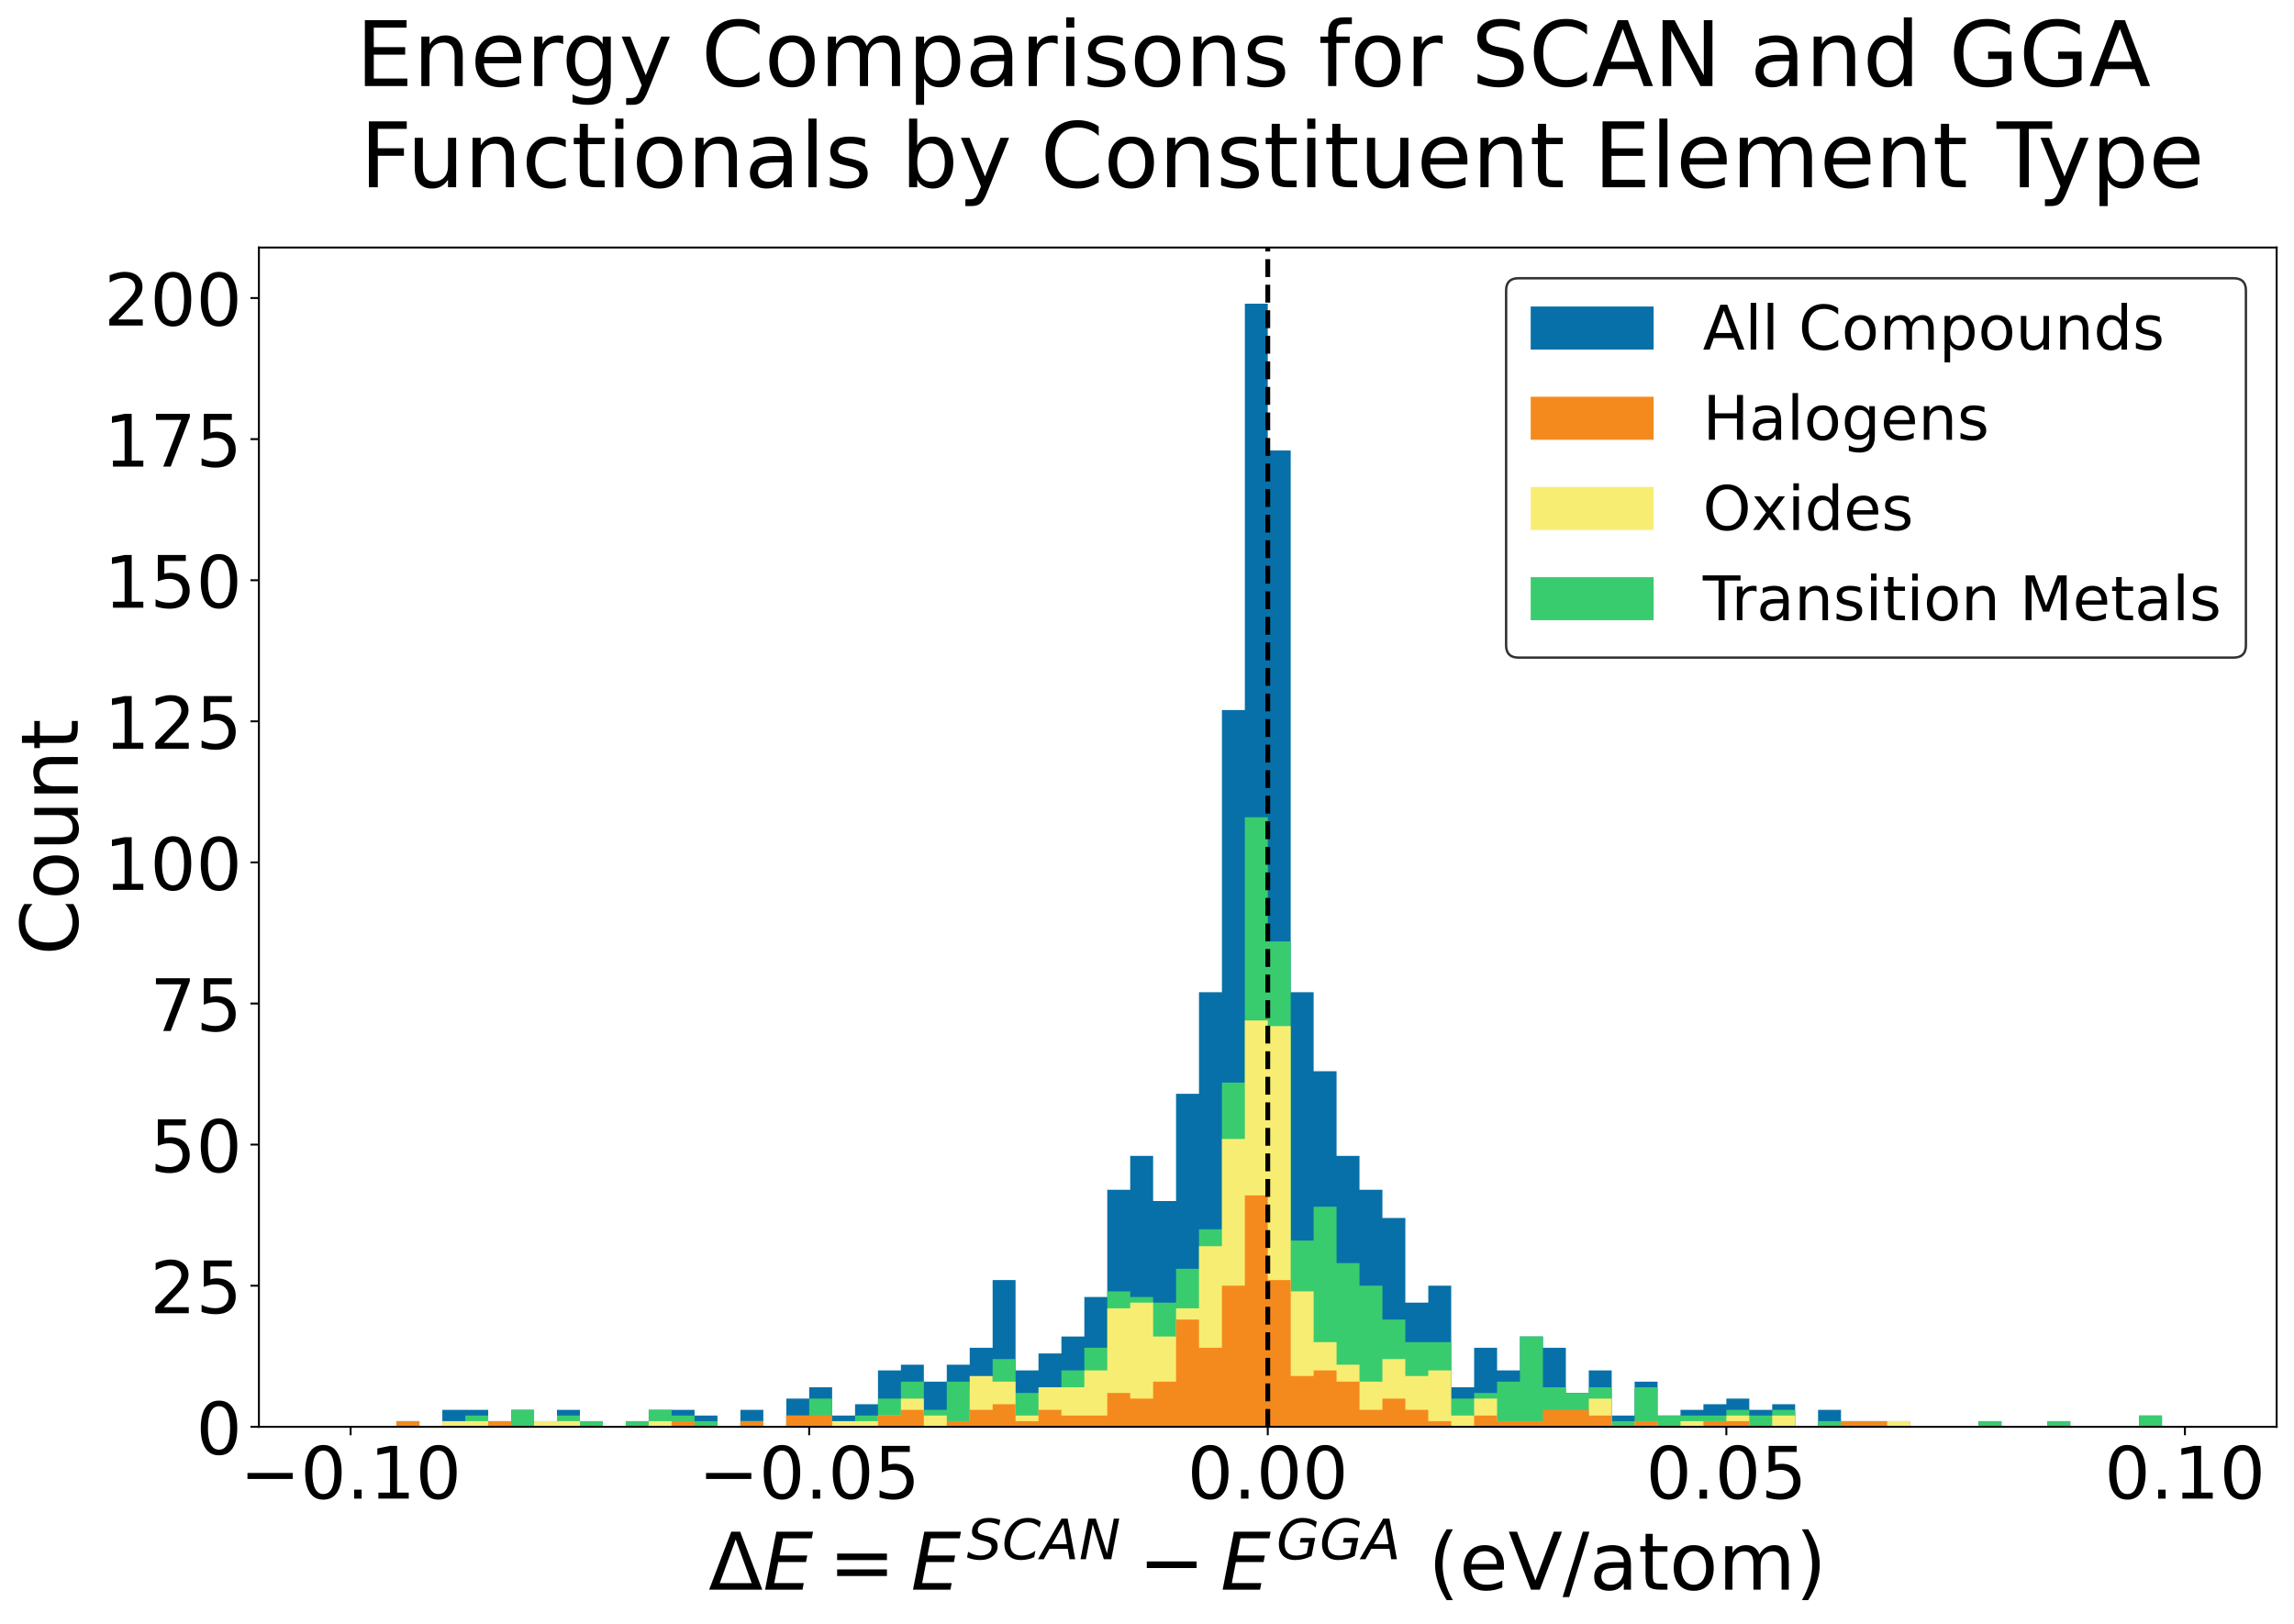 <?xml version="1.0" encoding="utf-8" standalone="no"?>
<!DOCTYPE svg PUBLIC "-//W3C//DTD SVG 1.1//EN"
  "http://www.w3.org/Graphics/SVG/1.1/DTD/svg11.dtd">
<!-- Created with matplotlib (https://matplotlib.org/) -->
<svg height="673.81pt" version="1.1" viewBox="0 0 951.6 673.81" width="951.6pt" xmlns="http://www.w3.org/2000/svg" xmlns:xlink="http://www.w3.org/1999/xlink">
 <defs>
  <style type="text/css">
*{stroke-linecap:butt;stroke-linejoin:round;}
  </style>
 </defs>
 <g id="figure_1">
  <g id="patch_1">
   <path d="M 0 673.81 
L 951.6 673.81 
L 951.6 0 
L 0 0 
z
" style="fill:#ffffff;"/>
  </g>
  <g id="axes_1">
   <g id="patch_2">
    <path d="M 107.4 591.926 
L 944.4 591.926 
L 944.4 102.686 
L 107.4 102.686 
z
" style="fill:#ffffff;"/>
   </g>
   <g id="patch_3">
    <path clip-path="url(#p09d42fe166)" d="M 145.446 591.926 
L 145.446 591.926 
L 154.957 591.926 
L 154.957 591.926 
L 164.468 591.926 
L 164.468 589.585 
L 173.98 589.585 
L 173.98 591.926 
L 183.491 591.926 
L 183.491 584.902 
L 193.003 584.902 
L 193.003 584.902 
L 202.514 584.902 
L 202.514 589.585 
L 212.025 589.585 
L 212.025 584.902 
L 221.537 584.902 
L 221.537 589.585 
L 231.048 589.585 
L 231.048 584.902 
L 240.559 584.902 
L 240.559 589.585 
L 250.071 589.585 
L 250.071 591.926 
L 259.582 591.926 
L 259.582 589.585 
L 269.093 589.585 
L 269.093 584.902 
L 278.605 584.902 
L 278.605 584.902 
L 288.116 584.902 
L 288.116 587.243 
L 297.628 587.243 
L 297.628 591.926 
L 307.139 591.926 
L 307.139 584.902 
L 316.65 584.902 
L 316.65 591.926 
L 326.162 591.926 
L 326.162 580.219 
L 335.673 580.219 
L 335.673 575.536 
L 345.184 575.536 
L 345.184 587.243 
L 354.696 587.243 
L 354.696 582.56 
L 364.207 582.56 
L 364.207 568.512 
L 373.718 568.512 
L 373.718 566.17 
L 383.23 566.17 
L 383.23 573.195 
L 392.741 573.195 
L 392.741 566.17 
L 402.253 566.17 
L 402.253 559.146 
L 411.764 559.146 
L 411.764 531.049 
L 421.275 531.049 
L 421.275 568.512 
L 430.787 568.512 
L 430.787 561.487 
L 440.298 561.487 
L 440.298 554.463 
L 449.809 554.463 
L 449.809 538.073 
L 459.321 538.073 
L 459.321 493.586 
L 468.832 493.586 
L 468.832 479.538 
L 478.343 479.538 
L 478.343 498.269 
L 487.855 498.269 
L 487.855 453.782 
L 497.366 453.782 
L 497.366 411.636 
L 506.878 411.636 
L 506.878 294.565 
L 516.389 294.565 
L 516.389 125.983 
L 525.9 125.983 
L 525.9 186.86 
L 535.412 186.86 
L 535.412 411.636 
L 544.923 411.636 
L 544.923 444.416 
L 554.434 444.416 
L 554.434 479.538 
L 563.946 479.538 
L 563.946 493.586 
L 573.457 493.586 
L 573.457 505.293 
L 582.968 505.293 
L 582.968 540.415 
L 592.48 540.415 
L 592.48 533.39 
L 601.991 533.39 
L 601.991 575.536 
L 611.503 575.536 
L 611.503 559.146 
L 621.014 559.146 
L 621.014 568.512 
L 630.525 568.512 
L 630.525 554.463 
L 640.037 554.463 
L 640.037 559.146 
L 649.548 559.146 
L 649.548 577.877 
L 659.059 577.877 
L 659.059 568.512 
L 668.571 568.512 
L 668.571 587.243 
L 678.082 587.243 
L 678.082 573.195 
L 687.593 573.195 
L 687.593 587.243 
L 697.105 587.243 
L 697.105 584.902 
L 706.616 584.902 
L 706.616 582.56 
L 716.128 582.56 
L 716.128 580.219 
L 725.639 580.219 
L 725.639 584.902 
L 735.15 584.902 
L 735.15 582.56 
L 744.662 582.56 
L 744.662 591.926 
L 754.173 591.926 
L 754.173 584.902 
L 763.684 584.902 
L 763.684 589.585 
L 773.196 589.585 
L 773.196 589.585 
L 782.707 589.585 
L 782.707 589.585 
L 792.218 589.585 
L 792.218 591.926 
L 801.73 591.926 
L 801.73 591.926 
L 811.241 591.926 
L 811.241 591.926 
L 820.753 591.926 
L 820.753 589.585 
L 830.264 589.585 
L 830.264 591.926 
L 839.775 591.926 
L 839.775 591.926 
L 849.287 591.926 
L 849.287 589.585 
L 858.798 589.585 
L 858.798 591.926 
L 868.309 591.926 
L 868.309 591.926 
L 877.821 591.926 
L 877.821 591.926 
L 887.332 591.926 
L 887.332 587.243 
L 896.843 587.243 
L 896.843 591.926 
L 906.355 591.926 
L 906.355 591.926 
L 896.843 591.926 
L 896.843 591.926 
L 887.332 591.926 
L 887.332 591.926 
L 877.821 591.926 
L 877.821 591.926 
L 868.309 591.926 
L 868.309 591.926 
L 858.798 591.926 
L 858.798 591.926 
L 849.287 591.926 
L 849.287 591.926 
L 839.775 591.926 
L 839.775 591.926 
L 830.264 591.926 
L 830.264 591.926 
L 820.753 591.926 
L 820.753 591.926 
L 811.241 591.926 
L 811.241 591.926 
L 801.73 591.926 
L 801.73 591.926 
L 792.218 591.926 
L 792.218 591.926 
L 782.707 591.926 
L 782.707 591.926 
L 773.196 591.926 
L 773.196 591.926 
L 763.684 591.926 
L 763.684 591.926 
L 754.173 591.926 
L 754.173 591.926 
L 744.662 591.926 
L 744.662 591.926 
L 735.15 591.926 
L 735.15 591.926 
L 725.639 591.926 
L 725.639 591.926 
L 716.128 591.926 
L 716.128 591.926 
L 706.616 591.926 
L 706.616 591.926 
L 697.105 591.926 
L 697.105 591.926 
L 687.593 591.926 
L 687.593 591.926 
L 678.082 591.926 
L 678.082 591.926 
L 668.571 591.926 
L 668.571 591.926 
L 659.059 591.926 
L 659.059 591.926 
L 649.548 591.926 
L 649.548 591.926 
L 640.037 591.926 
L 640.037 591.926 
L 630.525 591.926 
L 630.525 591.926 
L 621.014 591.926 
L 621.014 591.926 
L 611.503 591.926 
L 611.503 591.926 
L 601.991 591.926 
L 601.991 591.926 
L 592.48 591.926 
L 592.48 591.926 
L 582.968 591.926 
L 582.968 591.926 
L 573.457 591.926 
L 573.457 591.926 
L 563.946 591.926 
L 563.946 591.926 
L 554.434 591.926 
L 554.434 591.926 
L 544.923 591.926 
L 544.923 591.926 
L 535.412 591.926 
L 535.412 591.926 
L 525.9 591.926 
L 525.9 591.926 
L 516.389 591.926 
L 516.389 591.926 
L 506.878 591.926 
L 506.878 591.926 
L 497.366 591.926 
L 497.366 591.926 
L 487.855 591.926 
L 487.855 591.926 
L 478.343 591.926 
L 478.343 591.926 
L 468.832 591.926 
L 468.832 591.926 
L 459.321 591.926 
L 459.321 591.926 
L 449.809 591.926 
L 449.809 591.926 
L 440.298 591.926 
L 440.298 591.926 
L 430.787 591.926 
L 430.787 591.926 
L 421.275 591.926 
L 421.275 591.926 
L 411.764 591.926 
L 411.764 591.926 
L 402.253 591.926 
L 402.253 591.926 
L 392.741 591.926 
L 392.741 591.926 
L 383.23 591.926 
L 383.23 591.926 
L 373.718 591.926 
L 373.718 591.926 
L 364.207 591.926 
L 364.207 591.926 
L 354.696 591.926 
L 354.696 591.926 
L 345.184 591.926 
L 345.184 591.926 
L 335.673 591.926 
L 335.673 591.926 
L 326.162 591.926 
L 326.162 591.926 
L 316.65 591.926 
L 316.65 591.926 
L 307.139 591.926 
L 307.139 591.926 
L 297.628 591.926 
L 297.628 591.926 
L 288.116 591.926 
L 288.116 591.926 
L 278.605 591.926 
L 278.605 591.926 
L 269.093 591.926 
L 269.093 591.926 
L 259.582 591.926 
L 259.582 591.926 
L 250.071 591.926 
L 250.071 591.926 
L 240.559 591.926 
L 240.559 591.926 
L 231.048 591.926 
L 231.048 591.926 
L 221.537 591.926 
L 221.537 591.926 
L 212.025 591.926 
L 212.025 591.926 
L 202.514 591.926 
L 202.514 591.926 
L 193.003 591.926 
L 193.003 591.926 
L 183.491 591.926 
L 183.491 591.926 
L 173.98 591.926 
L 173.98 591.926 
L 164.468 591.926 
L 164.468 591.926 
L 154.957 591.926 
L 154.957 591.926 
z
" style="fill:#0870a8;"/>
   </g>
   <g id="patch_4">
    <path clip-path="url(#p09d42fe166)" d="M 145.446 591.926 
L 145.446 591.926 
L 154.957 591.926 
L 154.957 591.926 
L 164.468 591.926 
L 164.468 589.585 
L 173.98 589.585 
L 173.98 591.926 
L 183.491 591.926 
L 183.491 591.926 
L 193.003 591.926 
L 193.003 587.243 
L 202.514 587.243 
L 202.514 591.926 
L 212.025 591.926 
L 212.025 584.902 
L 221.537 584.902 
L 221.537 591.926 
L 231.048 591.926 
L 231.048 587.243 
L 240.559 587.243 
L 240.559 589.585 
L 250.071 589.585 
L 250.071 591.926 
L 259.582 591.926 
L 259.582 589.585 
L 269.093 589.585 
L 269.093 584.902 
L 278.605 584.902 
L 278.605 587.243 
L 288.116 587.243 
L 288.116 589.585 
L 297.628 589.585 
L 297.628 591.926 
L 307.139 591.926 
L 307.139 589.585 
L 316.65 589.585 
L 316.65 591.926 
L 326.162 591.926 
L 326.162 587.243 
L 335.673 587.243 
L 335.673 580.219 
L 345.184 580.219 
L 345.184 589.585 
L 354.696 589.585 
L 354.696 587.243 
L 364.207 587.243 
L 364.207 580.219 
L 373.718 580.219 
L 373.718 573.195 
L 383.23 573.195 
L 383.23 584.902 
L 392.741 584.902 
L 392.741 573.195 
L 402.253 573.195 
L 402.253 575.536 
L 411.764 575.536 
L 411.764 563.829 
L 421.275 563.829 
L 421.275 577.877 
L 430.787 577.877 
L 430.787 577.877 
L 440.298 577.877 
L 440.298 568.512 
L 449.809 568.512 
L 449.809 559.146 
L 459.321 559.146 
L 459.321 535.732 
L 468.832 535.732 
L 468.832 538.073 
L 478.343 538.073 
L 478.343 540.415 
L 487.855 540.415 
L 487.855 526.366 
L 497.366 526.366 
L 497.366 509.976 
L 506.878 509.976 
L 506.878 449.099 
L 516.389 449.099 
L 516.389 339.052 
L 525.9 339.052 
L 525.9 390.564 
L 535.412 390.564 
L 535.412 514.659 
L 544.923 514.659 
L 544.923 500.611 
L 554.434 500.611 
L 554.434 524.025 
L 563.946 524.025 
L 563.946 533.39 
L 573.457 533.39 
L 573.457 547.439 
L 582.968 547.439 
L 582.968 556.805 
L 592.48 556.805 
L 592.48 556.805 
L 601.991 556.805 
L 601.991 580.219 
L 611.503 580.219 
L 611.503 577.877 
L 621.014 577.877 
L 621.014 573.195 
L 630.525 573.195 
L 630.525 554.463 
L 640.037 554.463 
L 640.037 575.536 
L 649.548 575.536 
L 649.548 577.877 
L 659.059 577.877 
L 659.059 575.536 
L 668.571 575.536 
L 668.571 589.585 
L 678.082 589.585 
L 678.082 575.536 
L 687.593 575.536 
L 687.593 587.243 
L 697.105 587.243 
L 697.105 587.243 
L 706.616 587.243 
L 706.616 587.243 
L 716.128 587.243 
L 716.128 584.902 
L 725.639 584.902 
L 725.639 587.243 
L 735.15 587.243 
L 735.15 584.902 
L 744.662 584.902 
L 744.662 591.926 
L 754.173 591.926 
L 754.173 589.585 
L 763.684 589.585 
L 763.684 589.585 
L 773.196 589.585 
L 773.196 589.585 
L 782.707 589.585 
L 782.707 591.926 
L 792.218 591.926 
L 792.218 591.926 
L 801.73 591.926 
L 801.73 591.926 
L 811.241 591.926 
L 811.241 591.926 
L 820.753 591.926 
L 820.753 589.585 
L 830.264 589.585 
L 830.264 591.926 
L 839.775 591.926 
L 839.775 591.926 
L 849.287 591.926 
L 849.287 589.585 
L 858.798 589.585 
L 858.798 591.926 
L 868.309 591.926 
L 868.309 591.926 
L 877.821 591.926 
L 877.821 591.926 
L 887.332 591.926 
L 887.332 587.243 
L 896.843 587.243 
L 896.843 591.926 
L 906.355 591.926 
L 906.355 591.926 
L 896.843 591.926 
L 896.843 591.926 
L 887.332 591.926 
L 887.332 591.926 
L 877.821 591.926 
L 877.821 591.926 
L 868.309 591.926 
L 868.309 591.926 
L 858.798 591.926 
L 858.798 591.926 
L 849.287 591.926 
L 849.287 591.926 
L 839.775 591.926 
L 839.775 591.926 
L 830.264 591.926 
L 830.264 591.926 
L 820.753 591.926 
L 820.753 591.926 
L 811.241 591.926 
L 811.241 591.926 
L 801.73 591.926 
L 801.73 591.926 
L 792.218 591.926 
L 792.218 591.926 
L 782.707 591.926 
L 782.707 591.926 
L 773.196 591.926 
L 773.196 591.926 
L 763.684 591.926 
L 763.684 591.926 
L 754.173 591.926 
L 754.173 591.926 
L 744.662 591.926 
L 744.662 591.926 
L 735.15 591.926 
L 735.15 591.926 
L 725.639 591.926 
L 725.639 591.926 
L 716.128 591.926 
L 716.128 591.926 
L 706.616 591.926 
L 706.616 591.926 
L 697.105 591.926 
L 697.105 591.926 
L 687.593 591.926 
L 687.593 591.926 
L 678.082 591.926 
L 678.082 591.926 
L 668.571 591.926 
L 668.571 591.926 
L 659.059 591.926 
L 659.059 591.926 
L 649.548 591.926 
L 649.548 591.926 
L 640.037 591.926 
L 640.037 591.926 
L 630.525 591.926 
L 630.525 591.926 
L 621.014 591.926 
L 621.014 591.926 
L 611.503 591.926 
L 611.503 591.926 
L 601.991 591.926 
L 601.991 591.926 
L 592.48 591.926 
L 592.48 591.926 
L 582.968 591.926 
L 582.968 591.926 
L 573.457 591.926 
L 573.457 591.926 
L 563.946 591.926 
L 563.946 591.926 
L 554.434 591.926 
L 554.434 591.926 
L 544.923 591.926 
L 544.923 591.926 
L 535.412 591.926 
L 535.412 591.926 
L 525.9 591.926 
L 525.9 591.926 
L 516.389 591.926 
L 516.389 591.926 
L 506.878 591.926 
L 506.878 591.926 
L 497.366 591.926 
L 497.366 591.926 
L 487.855 591.926 
L 487.855 591.926 
L 478.343 591.926 
L 478.343 591.926 
L 468.832 591.926 
L 468.832 591.926 
L 459.321 591.926 
L 459.321 591.926 
L 449.809 591.926 
L 449.809 591.926 
L 440.298 591.926 
L 440.298 591.926 
L 430.787 591.926 
L 430.787 591.926 
L 421.275 591.926 
L 421.275 591.926 
L 411.764 591.926 
L 411.764 591.926 
L 402.253 591.926 
L 402.253 591.926 
L 392.741 591.926 
L 392.741 591.926 
L 383.23 591.926 
L 383.23 591.926 
L 373.718 591.926 
L 373.718 591.926 
L 364.207 591.926 
L 364.207 591.926 
L 354.696 591.926 
L 354.696 591.926 
L 345.184 591.926 
L 345.184 591.926 
L 335.673 591.926 
L 335.673 591.926 
L 326.162 591.926 
L 326.162 591.926 
L 316.65 591.926 
L 316.65 591.926 
L 307.139 591.926 
L 307.139 591.926 
L 297.628 591.926 
L 297.628 591.926 
L 288.116 591.926 
L 288.116 591.926 
L 278.605 591.926 
L 278.605 591.926 
L 269.093 591.926 
L 269.093 591.926 
L 259.582 591.926 
L 259.582 591.926 
L 250.071 591.926 
L 250.071 591.926 
L 240.559 591.926 
L 240.559 591.926 
L 231.048 591.926 
L 231.048 591.926 
L 221.537 591.926 
L 221.537 591.926 
L 212.025 591.926 
L 212.025 591.926 
L 202.514 591.926 
L 202.514 591.926 
L 193.003 591.926 
L 193.003 591.926 
L 183.491 591.926 
L 183.491 591.926 
L 173.98 591.926 
L 173.98 591.926 
L 164.468 591.926 
L 164.468 591.926 
L 154.957 591.926 
L 154.957 591.926 
z
" style="fill:#39cc6e;"/>
   </g>
   <g id="patch_5">
    <path clip-path="url(#p09d42fe166)" d="M 145.446 591.926 
L 145.446 591.926 
L 154.957 591.926 
L 154.957 591.926 
L 164.468 591.926 
L 164.468 591.926 
L 173.98 591.926 
L 173.98 591.926 
L 183.491 591.926 
L 183.491 589.585 
L 193.003 589.585 
L 193.003 589.585 
L 202.514 589.585 
L 202.514 589.585 
L 212.025 589.585 
L 212.025 591.926 
L 221.537 591.926 
L 221.537 589.585 
L 231.048 589.585 
L 231.048 589.585 
L 240.559 589.585 
L 240.559 591.926 
L 250.071 591.926 
L 250.071 591.926 
L 259.582 591.926 
L 259.582 591.926 
L 269.093 591.926 
L 269.093 589.585 
L 278.605 589.585 
L 278.605 591.926 
L 288.116 591.926 
L 288.116 591.926 
L 297.628 591.926 
L 297.628 591.926 
L 307.139 591.926 
L 307.139 589.585 
L 316.65 589.585 
L 316.65 591.926 
L 326.162 591.926 
L 326.162 589.585 
L 335.673 589.585 
L 335.673 589.585 
L 345.184 589.585 
L 345.184 589.585 
L 354.696 589.585 
L 354.696 589.585 
L 364.207 589.585 
L 364.207 587.243 
L 373.718 587.243 
L 373.718 580.219 
L 383.23 580.219 
L 383.23 587.243 
L 392.741 587.243 
L 392.741 589.585 
L 402.253 589.585 
L 402.253 570.853 
L 411.764 570.853 
L 411.764 573.195 
L 421.275 573.195 
L 421.275 587.243 
L 430.787 587.243 
L 430.787 575.536 
L 440.298 575.536 
L 440.298 575.536 
L 449.809 575.536 
L 449.809 568.512 
L 459.321 568.512 
L 459.321 542.756 
L 468.832 542.756 
L 468.832 540.415 
L 478.343 540.415 
L 478.343 554.463 
L 487.855 554.463 
L 487.855 542.756 
L 497.366 542.756 
L 497.366 517 
L 506.878 517 
L 506.878 472.513 
L 516.389 472.513 
L 516.389 423.344 
L 525.9 423.344 
L 525.9 425.685 
L 535.412 425.685 
L 535.412 535.732 
L 544.923 535.732 
L 544.923 556.805 
L 554.434 556.805 
L 554.434 566.17 
L 563.946 566.17 
L 563.946 573.195 
L 573.457 573.195 
L 573.457 563.829 
L 582.968 563.829 
L 582.968 570.853 
L 592.48 570.853 
L 592.48 568.512 
L 601.991 568.512 
L 601.991 587.243 
L 611.503 587.243 
L 611.503 580.219 
L 621.014 580.219 
L 621.014 589.585 
L 630.525 589.585 
L 630.525 589.585 
L 640.037 589.585 
L 640.037 589.585 
L 649.548 589.585 
L 649.548 591.926 
L 659.059 591.926 
L 659.059 580.219 
L 668.571 580.219 
L 668.571 591.926 
L 678.082 591.926 
L 678.082 589.585 
L 687.593 589.585 
L 687.593 591.926 
L 697.105 591.926 
L 697.105 589.585 
L 706.616 589.585 
L 706.616 589.585 
L 716.128 589.585 
L 716.128 587.243 
L 725.639 587.243 
L 725.639 591.926 
L 735.15 591.926 
L 735.15 587.243 
L 744.662 587.243 
L 744.662 591.926 
L 754.173 591.926 
L 754.173 591.926 
L 763.684 591.926 
L 763.684 591.926 
L 773.196 591.926 
L 773.196 591.926 
L 782.707 591.926 
L 782.707 589.585 
L 792.218 589.585 
L 792.218 591.926 
L 801.73 591.926 
L 801.73 591.926 
L 811.241 591.926 
L 811.241 591.926 
L 820.753 591.926 
L 820.753 591.926 
L 830.264 591.926 
L 830.264 591.926 
L 839.775 591.926 
L 839.775 591.926 
L 849.287 591.926 
L 849.287 591.926 
L 858.798 591.926 
L 858.798 591.926 
L 868.309 591.926 
L 868.309 591.926 
L 877.821 591.926 
L 877.821 591.926 
L 887.332 591.926 
L 887.332 591.926 
L 896.843 591.926 
L 896.843 591.926 
L 906.355 591.926 
L 906.355 591.926 
L 896.843 591.926 
L 896.843 591.926 
L 887.332 591.926 
L 887.332 591.926 
L 877.821 591.926 
L 877.821 591.926 
L 868.309 591.926 
L 868.309 591.926 
L 858.798 591.926 
L 858.798 591.926 
L 849.287 591.926 
L 849.287 591.926 
L 839.775 591.926 
L 839.775 591.926 
L 830.264 591.926 
L 830.264 591.926 
L 820.753 591.926 
L 820.753 591.926 
L 811.241 591.926 
L 811.241 591.926 
L 801.73 591.926 
L 801.73 591.926 
L 792.218 591.926 
L 792.218 591.926 
L 782.707 591.926 
L 782.707 591.926 
L 773.196 591.926 
L 773.196 591.926 
L 763.684 591.926 
L 763.684 591.926 
L 754.173 591.926 
L 754.173 591.926 
L 744.662 591.926 
L 744.662 591.926 
L 735.15 591.926 
L 735.15 591.926 
L 725.639 591.926 
L 725.639 591.926 
L 716.128 591.926 
L 716.128 591.926 
L 706.616 591.926 
L 706.616 591.926 
L 697.105 591.926 
L 697.105 591.926 
L 687.593 591.926 
L 687.593 591.926 
L 678.082 591.926 
L 678.082 591.926 
L 668.571 591.926 
L 668.571 591.926 
L 659.059 591.926 
L 659.059 591.926 
L 649.548 591.926 
L 649.548 591.926 
L 640.037 591.926 
L 640.037 591.926 
L 630.525 591.926 
L 630.525 591.926 
L 621.014 591.926 
L 621.014 591.926 
L 611.503 591.926 
L 611.503 591.926 
L 601.991 591.926 
L 601.991 591.926 
L 592.48 591.926 
L 592.48 591.926 
L 582.968 591.926 
L 582.968 591.926 
L 573.457 591.926 
L 573.457 591.926 
L 563.946 591.926 
L 563.946 591.926 
L 554.434 591.926 
L 554.434 591.926 
L 544.923 591.926 
L 544.923 591.926 
L 535.412 591.926 
L 535.412 591.926 
L 525.9 591.926 
L 525.9 591.926 
L 516.389 591.926 
L 516.389 591.926 
L 506.878 591.926 
L 506.878 591.926 
L 497.366 591.926 
L 497.366 591.926 
L 487.855 591.926 
L 487.855 591.926 
L 478.343 591.926 
L 478.343 591.926 
L 468.832 591.926 
L 468.832 591.926 
L 459.321 591.926 
L 459.321 591.926 
L 449.809 591.926 
L 449.809 591.926 
L 440.298 591.926 
L 440.298 591.926 
L 430.787 591.926 
L 430.787 591.926 
L 421.275 591.926 
L 421.275 591.926 
L 411.764 591.926 
L 411.764 591.926 
L 402.253 591.926 
L 402.253 591.926 
L 392.741 591.926 
L 392.741 591.926 
L 383.23 591.926 
L 383.23 591.926 
L 373.718 591.926 
L 373.718 591.926 
L 364.207 591.926 
L 364.207 591.926 
L 354.696 591.926 
L 354.696 591.926 
L 345.184 591.926 
L 345.184 591.926 
L 335.673 591.926 
L 335.673 591.926 
L 326.162 591.926 
L 326.162 591.926 
L 316.65 591.926 
L 316.65 591.926 
L 307.139 591.926 
L 307.139 591.926 
L 297.628 591.926 
L 297.628 591.926 
L 288.116 591.926 
L 288.116 591.926 
L 278.605 591.926 
L 278.605 591.926 
L 269.093 591.926 
L 269.093 591.926 
L 259.582 591.926 
L 259.582 591.926 
L 250.071 591.926 
L 250.071 591.926 
L 240.559 591.926 
L 240.559 591.926 
L 231.048 591.926 
L 231.048 591.926 
L 221.537 591.926 
L 221.537 591.926 
L 212.025 591.926 
L 212.025 591.926 
L 202.514 591.926 
L 202.514 591.926 
L 193.003 591.926 
L 193.003 591.926 
L 183.491 591.926 
L 183.491 591.926 
L 173.98 591.926 
L 173.98 591.926 
L 164.468 591.926 
L 164.468 591.926 
L 154.957 591.926 
L 154.957 591.926 
z
" style="fill:#f8ed73;"/>
   </g>
   <g id="patch_6">
    <path clip-path="url(#p09d42fe166)" d="M 145.446 591.926 
L 145.446 591.926 
L 154.957 591.926 
L 154.957 591.926 
L 164.468 591.926 
L 164.468 589.585 
L 173.98 589.585 
L 173.98 591.926 
L 183.491 591.926 
L 183.491 591.926 
L 193.003 591.926 
L 193.003 591.926 
L 202.514 591.926 
L 202.514 589.585 
L 212.025 589.585 
L 212.025 591.926 
L 221.537 591.926 
L 221.537 591.926 
L 231.048 591.926 
L 231.048 591.926 
L 240.559 591.926 
L 240.559 591.926 
L 250.071 591.926 
L 250.071 591.926 
L 259.582 591.926 
L 259.582 591.926 
L 269.093 591.926 
L 269.093 591.926 
L 278.605 591.926 
L 278.605 589.585 
L 288.116 589.585 
L 288.116 591.926 
L 297.628 591.926 
L 297.628 591.926 
L 307.139 591.926 
L 307.139 589.585 
L 316.65 589.585 
L 316.65 591.926 
L 326.162 591.926 
L 326.162 587.243 
L 335.673 587.243 
L 335.673 587.243 
L 345.184 587.243 
L 345.184 591.926 
L 354.696 591.926 
L 354.696 591.926 
L 364.207 591.926 
L 364.207 587.243 
L 373.718 587.243 
L 373.718 584.902 
L 383.23 584.902 
L 383.23 591.926 
L 392.741 591.926 
L 392.741 589.585 
L 402.253 589.585 
L 402.253 584.902 
L 411.764 584.902 
L 411.764 582.56 
L 421.275 582.56 
L 421.275 589.585 
L 430.787 589.585 
L 430.787 584.902 
L 440.298 584.902 
L 440.298 587.243 
L 449.809 587.243 
L 449.809 587.243 
L 459.321 587.243 
L 459.321 577.877 
L 468.832 577.877 
L 468.832 580.219 
L 478.343 580.219 
L 478.343 573.195 
L 487.855 573.195 
L 487.855 547.439 
L 497.366 547.439 
L 497.366 559.146 
L 506.878 559.146 
L 506.878 533.39 
L 516.389 533.39 
L 516.389 495.928 
L 525.9 495.928 
L 525.9 531.049 
L 535.412 531.049 
L 535.412 570.853 
L 544.923 570.853 
L 544.923 568.512 
L 554.434 568.512 
L 554.434 573.195 
L 563.946 573.195 
L 563.946 584.902 
L 573.457 584.902 
L 573.457 580.219 
L 582.968 580.219 
L 582.968 584.902 
L 592.48 584.902 
L 592.48 589.585 
L 601.991 589.585 
L 601.991 591.926 
L 611.503 591.926 
L 611.503 587.243 
L 621.014 587.243 
L 621.014 589.585 
L 630.525 589.585 
L 630.525 589.585 
L 640.037 589.585 
L 640.037 584.902 
L 649.548 584.902 
L 649.548 584.902 
L 659.059 584.902 
L 659.059 587.243 
L 668.571 587.243 
L 668.571 591.926 
L 678.082 591.926 
L 678.082 589.585 
L 687.593 589.585 
L 687.593 591.926 
L 697.105 591.926 
L 697.105 591.926 
L 706.616 591.926 
L 706.616 589.585 
L 716.128 589.585 
L 716.128 589.585 
L 725.639 589.585 
L 725.639 591.926 
L 735.15 591.926 
L 735.15 591.926 
L 744.662 591.926 
L 744.662 591.926 
L 754.173 591.926 
L 754.173 591.926 
L 763.684 591.926 
L 763.684 589.585 
L 773.196 589.585 
L 773.196 589.585 
L 782.707 589.585 
L 782.707 591.926 
L 792.218 591.926 
L 792.218 591.926 
L 801.73 591.926 
L 801.73 591.926 
L 811.241 591.926 
L 811.241 591.926 
L 820.753 591.926 
L 820.753 591.926 
L 830.264 591.926 
L 830.264 591.926 
L 839.775 591.926 
L 839.775 591.926 
L 849.287 591.926 
L 849.287 591.926 
L 858.798 591.926 
L 858.798 591.926 
L 868.309 591.926 
L 868.309 591.926 
L 877.821 591.926 
L 877.821 591.926 
L 887.332 591.926 
L 887.332 591.926 
L 896.843 591.926 
L 896.843 591.926 
L 906.355 591.926 
L 906.355 591.926 
L 896.843 591.926 
L 896.843 591.926 
L 887.332 591.926 
L 887.332 591.926 
L 877.821 591.926 
L 877.821 591.926 
L 868.309 591.926 
L 868.309 591.926 
L 858.798 591.926 
L 858.798 591.926 
L 849.287 591.926 
L 849.287 591.926 
L 839.775 591.926 
L 839.775 591.926 
L 830.264 591.926 
L 830.264 591.926 
L 820.753 591.926 
L 820.753 591.926 
L 811.241 591.926 
L 811.241 591.926 
L 801.73 591.926 
L 801.73 591.926 
L 792.218 591.926 
L 792.218 591.926 
L 782.707 591.926 
L 782.707 591.926 
L 773.196 591.926 
L 773.196 591.926 
L 763.684 591.926 
L 763.684 591.926 
L 754.173 591.926 
L 754.173 591.926 
L 744.662 591.926 
L 744.662 591.926 
L 735.15 591.926 
L 735.15 591.926 
L 725.639 591.926 
L 725.639 591.926 
L 716.128 591.926 
L 716.128 591.926 
L 706.616 591.926 
L 706.616 591.926 
L 697.105 591.926 
L 697.105 591.926 
L 687.593 591.926 
L 687.593 591.926 
L 678.082 591.926 
L 678.082 591.926 
L 668.571 591.926 
L 668.571 591.926 
L 659.059 591.926 
L 659.059 591.926 
L 649.548 591.926 
L 649.548 591.926 
L 640.037 591.926 
L 640.037 591.926 
L 630.525 591.926 
L 630.525 591.926 
L 621.014 591.926 
L 621.014 591.926 
L 611.503 591.926 
L 611.503 591.926 
L 601.991 591.926 
L 601.991 591.926 
L 592.48 591.926 
L 592.48 591.926 
L 582.968 591.926 
L 582.968 591.926 
L 573.457 591.926 
L 573.457 591.926 
L 563.946 591.926 
L 563.946 591.926 
L 554.434 591.926 
L 554.434 591.926 
L 544.923 591.926 
L 544.923 591.926 
L 535.412 591.926 
L 535.412 591.926 
L 525.9 591.926 
L 525.9 591.926 
L 516.389 591.926 
L 516.389 591.926 
L 506.878 591.926 
L 506.878 591.926 
L 497.366 591.926 
L 497.366 591.926 
L 487.855 591.926 
L 487.855 591.926 
L 478.343 591.926 
L 478.343 591.926 
L 468.832 591.926 
L 468.832 591.926 
L 459.321 591.926 
L 459.321 591.926 
L 449.809 591.926 
L 449.809 591.926 
L 440.298 591.926 
L 440.298 591.926 
L 430.787 591.926 
L 430.787 591.926 
L 421.275 591.926 
L 421.275 591.926 
L 411.764 591.926 
L 411.764 591.926 
L 402.253 591.926 
L 402.253 591.926 
L 392.741 591.926 
L 392.741 591.926 
L 383.23 591.926 
L 383.23 591.926 
L 373.718 591.926 
L 373.718 591.926 
L 364.207 591.926 
L 364.207 591.926 
L 354.696 591.926 
L 354.696 591.926 
L 345.184 591.926 
L 345.184 591.926 
L 335.673 591.926 
L 335.673 591.926 
L 326.162 591.926 
L 326.162 591.926 
L 316.65 591.926 
L 316.65 591.926 
L 307.139 591.926 
L 307.139 591.926 
L 297.628 591.926 
L 297.628 591.926 
L 288.116 591.926 
L 288.116 591.926 
L 278.605 591.926 
L 278.605 591.926 
L 269.093 591.926 
L 269.093 591.926 
L 259.582 591.926 
L 259.582 591.926 
L 250.071 591.926 
L 250.071 591.926 
L 240.559 591.926 
L 240.559 591.926 
L 231.048 591.926 
L 231.048 591.926 
L 221.537 591.926 
L 221.537 591.926 
L 212.025 591.926 
L 212.025 591.926 
L 202.514 591.926 
L 202.514 591.926 
L 193.003 591.926 
L 193.003 591.926 
L 183.491 591.926 
L 183.491 591.926 
L 173.98 591.926 
L 173.98 591.926 
L 164.468 591.926 
L 164.468 591.926 
L 154.957 591.926 
L 154.957 591.926 
z
" style="fill:#f48a1e;"/>
   </g>
   <g id="matplotlib.axis_1">
    <g id="xtick_1">
     <g id="line2d_1">
      <defs>
       <path d="M 0 0 
L 0 3.5 
" id="me6dc4ed01e" style="stroke:#000000;stroke-width:0.8;"/>
      </defs>
      <g>
       <use style="stroke:#000000;stroke-width:0.8;" x="145.446" xlink:href="#me6dc4ed01e" y="591.926"/>
      </g>
     </g>
     <g id="text_1">
      <!-- −0.10 -->
      <defs>
       <path d="M 10.594 35.5 
L 73.188 35.5 
L 73.188 27.203 
L 10.594 27.203 
z
" id="DejaVuSans-8722"/>
       <path d="M 31.781 66.406 
Q 24.172 66.406 20.328 58.906 
Q 16.5 51.422 16.5 36.375 
Q 16.5 21.391 20.328 13.891 
Q 24.172 6.391 31.781 6.391 
Q 39.453 6.391 43.281 13.891 
Q 47.125 21.391 47.125 36.375 
Q 47.125 51.422 43.281 58.906 
Q 39.453 66.406 31.781 66.406 
z
M 31.781 74.219 
Q 44.047 74.219 50.516 64.516 
Q 56.984 54.828 56.984 36.375 
Q 56.984 17.969 50.516 8.266 
Q 44.047 -1.422 31.781 -1.422 
Q 19.531 -1.422 13.062 8.266 
Q 6.594 17.969 6.594 36.375 
Q 6.594 54.828 13.062 64.516 
Q 19.531 74.219 31.781 74.219 
z
" id="DejaVuSans-48"/>
       <path d="M 10.688 12.406 
L 21 12.406 
L 21 0 
L 10.688 0 
z
" id="DejaVuSans-46"/>
       <path d="M 12.406 8.297 
L 28.516 8.297 
L 28.516 63.922 
L 10.984 60.406 
L 10.984 69.391 
L 28.422 72.906 
L 38.281 72.906 
L 38.281 8.297 
L 54.391 8.297 
L 54.391 0 
L 12.406 0 
z
" id="DejaVuSans-49"/>
      </defs>
      <g transform="translate(99.478 621.721)scale(0.3 -0.3)">
       <use xlink:href="#DejaVuSans-8722"/>
       <use x="83.789" xlink:href="#DejaVuSans-48"/>
       <use x="147.412" xlink:href="#DejaVuSans-46"/>
       <use x="179.199" xlink:href="#DejaVuSans-49"/>
       <use x="242.822" xlink:href="#DejaVuSans-48"/>
      </g>
     </g>
    </g>
    <g id="xtick_2">
     <g id="line2d_2">
      <g>
       <use style="stroke:#000000;stroke-width:0.8;" x="335.673" xlink:href="#me6dc4ed01e" y="591.926"/>
      </g>
     </g>
     <g id="text_2">
      <!-- −0.05 -->
      <defs>
       <path d="M 10.797 72.906 
L 49.516 72.906 
L 49.516 64.594 
L 19.828 64.594 
L 19.828 46.734 
Q 21.969 47.469 24.109 47.828 
Q 26.266 48.188 28.422 48.188 
Q 40.625 48.188 47.75 41.5 
Q 54.891 34.812 54.891 23.391 
Q 54.891 11.625 47.562 5.094 
Q 40.234 -1.422 26.906 -1.422 
Q 22.312 -1.422 17.547 -0.641 
Q 12.797 0.141 7.719 1.703 
L 7.719 11.625 
Q 12.109 9.234 16.797 8.062 
Q 21.484 6.891 26.703 6.891 
Q 35.156 6.891 40.078 11.328 
Q 45.016 15.766 45.016 23.391 
Q 45.016 31 40.078 35.438 
Q 35.156 39.891 26.703 39.891 
Q 22.75 39.891 18.812 39.016 
Q 14.891 38.141 10.797 36.281 
z
" id="DejaVuSans-53"/>
      </defs>
      <g transform="translate(289.705 621.721)scale(0.3 -0.3)">
       <use xlink:href="#DejaVuSans-8722"/>
       <use x="83.789" xlink:href="#DejaVuSans-48"/>
       <use x="147.412" xlink:href="#DejaVuSans-46"/>
       <use x="179.199" xlink:href="#DejaVuSans-48"/>
       <use x="242.822" xlink:href="#DejaVuSans-53"/>
      </g>
     </g>
    </g>
    <g id="xtick_3">
     <g id="line2d_3">
      <g>
       <use style="stroke:#000000;stroke-width:0.8;" x="525.9" xlink:href="#me6dc4ed01e" y="591.926"/>
      </g>
     </g>
     <g id="text_3">
      <!-- 0.00 -->
      <g transform="translate(492.502 621.721)scale(0.3 -0.3)">
       <use xlink:href="#DejaVuSans-48"/>
       <use x="63.623" xlink:href="#DejaVuSans-46"/>
       <use x="95.41" xlink:href="#DejaVuSans-48"/>
       <use x="159.033" xlink:href="#DejaVuSans-48"/>
      </g>
     </g>
    </g>
    <g id="xtick_4">
     <g id="line2d_4">
      <g>
       <use style="stroke:#000000;stroke-width:0.8;" x="716.128" xlink:href="#me6dc4ed01e" y="591.926"/>
      </g>
     </g>
     <g id="text_4">
      <!-- 0.05 -->
      <g transform="translate(682.729 621.721)scale(0.3 -0.3)">
       <use xlink:href="#DejaVuSans-48"/>
       <use x="63.623" xlink:href="#DejaVuSans-46"/>
       <use x="95.41" xlink:href="#DejaVuSans-48"/>
       <use x="159.033" xlink:href="#DejaVuSans-53"/>
      </g>
     </g>
    </g>
    <g id="xtick_5">
     <g id="line2d_5">
      <g>
       <use style="stroke:#000000;stroke-width:0.8;" x="906.355" xlink:href="#me6dc4ed01e" y="591.926"/>
      </g>
     </g>
     <g id="text_5">
      <!-- 0.10 -->
      <g transform="translate(872.956 621.721)scale(0.3 -0.3)">
       <use xlink:href="#DejaVuSans-48"/>
       <use x="63.623" xlink:href="#DejaVuSans-46"/>
       <use x="95.41" xlink:href="#DejaVuSans-49"/>
       <use x="159.033" xlink:href="#DejaVuSans-48"/>
      </g>
     </g>
    </g>
    <g id="text_6">
     <!-- $\Delta E = E^{SCAN} - E^{GGA}$ (eV/atom) -->
     <defs>
      <path d="M 34.188 63.188 
L 14.156 8.203 
L 54.25 8.203 
z
M 0.781 0 
L 28.609 72.906 
L 39.797 72.906 
L 67.578 0 
z
" id="DejaVuSans-916"/>
      <path d="M 16.891 72.906 
L 62.984 72.906 
L 61.375 64.594 
L 25.094 64.594 
L 20.906 43.016 
L 55.719 43.016 
L 54.109 34.719 
L 19.281 34.719 
L 14.203 8.297 
L 51.312 8.297 
L 49.703 0 
L 2.688 0 
z
" id="DejaVuSans-Oblique-69"/>
      <path d="M 10.594 45.406 
L 73.188 45.406 
L 73.188 37.203 
L 10.594 37.203 
z
M 10.594 25.484 
L 73.188 25.484 
L 73.188 17.188 
L 10.594 17.188 
z
" id="DejaVuSans-61"/>
      <path d="M 60.297 70.516 
L 58.406 60.891 
Q 53.469 63.531 48.609 64.875 
Q 43.75 66.219 39.203 66.219 
Q 30.375 66.219 25.141 62.359 
Q 19.922 58.5 19.922 52.094 
Q 19.922 48.578 21.844 46.703 
Q 23.781 44.828 31.781 42.672 
L 37.703 41.219 
Q 47.703 38.625 51.609 34.641 
Q 55.516 30.672 55.516 23.484 
Q 55.516 12.453 46.844 5.516 
Q 38.188 -1.422 24.031 -1.422 
Q 18.219 -1.422 12.359 -0.266 
Q 6.5 0.875 0.594 3.219 
L 2.594 13.375 
Q 8.016 10.016 13.453 8.297 
Q 18.891 6.594 24.312 6.594 
Q 33.547 6.594 39.109 10.688 
Q 44.672 14.797 44.672 21.391 
Q 44.672 25.781 42.453 28.047 
Q 40.234 30.328 32.906 32.172 
L 27 33.688 
Q 16.891 36.328 13.203 39.766 
Q 9.516 43.219 9.516 49.422 
Q 9.516 60.297 17.891 67.25 
Q 26.266 74.219 39.703 74.219 
Q 44.922 74.219 50.047 73.281 
Q 55.172 72.359 60.297 70.516 
z
" id="DejaVuSans-Oblique-83"/>
      <path d="M 69.484 67.281 
L 67.484 56.891 
Q 62.797 61.625 57.547 63.922 
Q 52.297 66.219 46.188 66.219 
Q 37.844 66.219 31.516 62.203 
Q 25.203 58.203 20.609 50 
Q 17.672 44.734 16.125 38.844 
Q 14.594 32.953 14.594 27 
Q 14.594 17.047 19.75 11.812 
Q 24.906 6.594 34.719 6.594 
Q 41.5 6.594 47.75 8.766 
Q 54 10.938 59.906 15.281 
L 57.625 3.609 
Q 51.812 1.125 45.875 -0.141 
Q 39.938 -1.422 33.984 -1.422 
Q 19.969 -1.422 12.078 6.188 
Q 4.203 13.812 4.203 27.391 
Q 4.203 36.078 7.203 44.469 
Q 10.203 52.875 15.828 59.812 
Q 21.781 67.188 29.422 70.703 
Q 37.062 74.219 47.219 74.219 
Q 53.469 74.219 59.062 72.484 
Q 64.656 70.75 69.484 67.281 
z
" id="DejaVuSans-Oblique-67"/>
      <path d="M 36.812 72.906 
L 48 72.906 
L 61.531 0 
L 51.219 0 
L 48.188 18.703 
L 15.375 18.703 
L 5.078 0 
L -5.328 0 
z
M 40.375 63.188 
L 19.922 26.906 
L 46.688 26.906 
z
" id="DejaVuSans-Oblique-65"/>
      <path d="M 16.891 72.906 
L 30.172 72.906 
L 50.297 10.406 
L 62.5 72.906 
L 72.125 72.906 
L 57.906 0 
L 44.578 0 
L 24.516 62.891 
L 12.312 0 
L 2.688 0 
z
" id="DejaVuSans-Oblique-78"/>
      <path d="M 54.594 10.891 
L 58.406 29.984 
L 42.188 29.984 
L 43.703 38.094 
L 69.578 38.094 
L 63.281 6 
Q 56.781 2.438 49.109 0.5 
Q 41.453 -1.422 33.688 -1.422 
Q 19.969 -1.422 12.234 6.188 
Q 4.5 13.812 4.5 27.391 
Q 4.5 38.672 9.203 48.844 
Q 13.922 59.031 22.219 65.828 
Q 27.438 70.062 33.641 72.141 
Q 39.844 74.219 47.406 74.219 
Q 54.25 74.219 60.516 72.484 
Q 66.797 70.75 72.516 67.281 
L 70.516 56.781 
Q 66.109 61.375 60.203 63.797 
Q 54.297 66.219 47.609 66.219 
Q 39.844 66.219 33.938 63.25 
Q 28.031 60.297 23.391 54.109 
Q 19.438 48.828 17.156 41.672 
Q 14.891 34.516 14.891 27.094 
Q 14.891 16.891 20.109 11.734 
Q 25.344 6.594 35.688 6.594 
Q 40.875 6.594 45.703 7.688 
Q 50.531 8.797 54.594 10.891 
z
" id="DejaVuSans-Oblique-71"/>
      <path id="DejaVuSans-32"/>
      <path d="M 31 75.875 
Q 24.469 64.656 21.281 53.656 
Q 18.109 42.672 18.109 31.391 
Q 18.109 20.125 21.312 9.062 
Q 24.516 -2 31 -13.188 
L 23.188 -13.188 
Q 15.875 -1.703 12.234 9.375 
Q 8.594 20.453 8.594 31.391 
Q 8.594 42.281 12.203 53.312 
Q 15.828 64.359 23.188 75.875 
z
" id="DejaVuSans-40"/>
      <path d="M 56.203 29.594 
L 56.203 25.203 
L 14.891 25.203 
Q 15.484 15.922 20.484 11.062 
Q 25.484 6.203 34.422 6.203 
Q 39.594 6.203 44.453 7.469 
Q 49.312 8.734 54.109 11.281 
L 54.109 2.781 
Q 49.266 0.734 44.188 -0.344 
Q 39.109 -1.422 33.891 -1.422 
Q 20.797 -1.422 13.156 6.188 
Q 5.516 13.812 5.516 26.812 
Q 5.516 40.234 12.766 48.109 
Q 20.016 56 32.328 56 
Q 43.359 56 49.781 48.891 
Q 56.203 41.797 56.203 29.594 
z
M 47.219 32.234 
Q 47.125 39.594 43.094 43.984 
Q 39.062 48.391 32.422 48.391 
Q 24.906 48.391 20.391 44.141 
Q 15.875 39.891 15.188 32.172 
z
" id="DejaVuSans-101"/>
      <path d="M 28.609 0 
L 0.781 72.906 
L 11.078 72.906 
L 34.188 11.531 
L 57.328 72.906 
L 67.578 72.906 
L 39.797 0 
z
" id="DejaVuSans-86"/>
      <path d="M 25.391 72.906 
L 33.688 72.906 
L 8.297 -9.281 
L 0 -9.281 
z
" id="DejaVuSans-47"/>
      <path d="M 34.281 27.484 
Q 23.391 27.484 19.188 25 
Q 14.984 22.516 14.984 16.5 
Q 14.984 11.719 18.141 8.906 
Q 21.297 6.109 26.703 6.109 
Q 34.188 6.109 38.703 11.406 
Q 43.219 16.703 43.219 25.484 
L 43.219 27.484 
z
M 52.203 31.203 
L 52.203 0 
L 43.219 0 
L 43.219 8.297 
Q 40.141 3.328 35.547 0.953 
Q 30.953 -1.422 24.312 -1.422 
Q 15.922 -1.422 10.953 3.297 
Q 6 8.016 6 15.922 
Q 6 25.141 12.172 29.828 
Q 18.359 34.516 30.609 34.516 
L 43.219 34.516 
L 43.219 35.406 
Q 43.219 41.609 39.141 45 
Q 35.062 48.391 27.688 48.391 
Q 23 48.391 18.547 47.266 
Q 14.109 46.141 10.016 43.891 
L 10.016 52.203 
Q 14.938 54.109 19.578 55.047 
Q 24.219 56 28.609 56 
Q 40.484 56 46.344 49.844 
Q 52.203 43.703 52.203 31.203 
z
" id="DejaVuSans-97"/>
      <path d="M 18.312 70.219 
L 18.312 54.688 
L 36.812 54.688 
L 36.812 47.703 
L 18.312 47.703 
L 18.312 18.016 
Q 18.312 11.328 20.141 9.422 
Q 21.969 7.516 27.594 7.516 
L 36.812 7.516 
L 36.812 0 
L 27.594 0 
Q 17.188 0 13.234 3.875 
Q 9.281 7.766 9.281 18.016 
L 9.281 47.703 
L 2.688 47.703 
L 2.688 54.688 
L 9.281 54.688 
L 9.281 70.219 
z
" id="DejaVuSans-116"/>
      <path d="M 30.609 48.391 
Q 23.391 48.391 19.188 42.75 
Q 14.984 37.109 14.984 27.297 
Q 14.984 17.484 19.156 11.844 
Q 23.344 6.203 30.609 6.203 
Q 37.797 6.203 41.984 11.859 
Q 46.188 17.531 46.188 27.297 
Q 46.188 37.016 41.984 42.703 
Q 37.797 48.391 30.609 48.391 
z
M 30.609 56 
Q 42.328 56 49.016 48.375 
Q 55.719 40.766 55.719 27.297 
Q 55.719 13.875 49.016 6.219 
Q 42.328 -1.422 30.609 -1.422 
Q 18.844 -1.422 12.172 6.219 
Q 5.516 13.875 5.516 27.297 
Q 5.516 40.766 12.172 48.375 
Q 18.844 56 30.609 56 
z
" id="DejaVuSans-111"/>
      <path d="M 52 44.188 
Q 55.375 50.25 60.062 53.125 
Q 64.75 56 71.094 56 
Q 79.641 56 84.281 50.016 
Q 88.922 44.047 88.922 33.016 
L 88.922 0 
L 79.891 0 
L 79.891 32.719 
Q 79.891 40.578 77.094 44.375 
Q 74.312 48.188 68.609 48.188 
Q 61.625 48.188 57.562 43.547 
Q 53.516 38.922 53.516 30.906 
L 53.516 0 
L 44.484 0 
L 44.484 32.719 
Q 44.484 40.625 41.703 44.406 
Q 38.922 48.188 33.109 48.188 
Q 26.219 48.188 22.156 43.531 
Q 18.109 38.875 18.109 30.906 
L 18.109 0 
L 9.078 0 
L 9.078 54.688 
L 18.109 54.688 
L 18.109 46.188 
Q 21.188 51.219 25.484 53.609 
Q 29.781 56 35.688 56 
Q 41.656 56 45.828 52.969 
Q 50 49.953 52 44.188 
z
" id="DejaVuSans-109"/>
      <path d="M 8.016 75.875 
L 15.828 75.875 
Q 23.141 64.359 26.781 53.312 
Q 30.422 42.281 30.422 31.391 
Q 30.422 20.453 26.781 9.375 
Q 23.141 -1.703 15.828 -13.188 
L 8.016 -13.188 
Q 14.5 -2 17.703 9.062 
Q 20.906 20.125 20.906 31.391 
Q 20.906 42.672 17.703 53.656 
Q 14.5 64.656 8.016 75.875 
z
" id="DejaVuSans-41"/>
     </defs>
     <g transform="translate(293.91 659.747)scale(0.33 -0.33)">
      <use transform="translate(0 0.766)" xlink:href="#DejaVuSans-916"/>
      <use transform="translate(68.408 0.766)" xlink:href="#DejaVuSans-Oblique-69"/>
      <use transform="translate(151.074 0.766)" xlink:href="#DejaVuSans-61"/>
      <use transform="translate(254.346 0.766)" xlink:href="#DejaVuSans-Oblique-69"/>
      <use transform="translate(324.546 39.047)scale(0.7)" xlink:href="#DejaVuSans-Oblique-83"/>
      <use transform="translate(368.98 39.047)scale(0.7)" xlink:href="#DejaVuSans-Oblique-67"/>
      <use transform="translate(417.857 39.047)scale(0.7)" xlink:href="#DejaVuSans-Oblique-65"/>
      <use transform="translate(465.742 39.047)scale(0.7)" xlink:href="#DejaVuSans-Oblique-78"/>
      <use transform="translate(540.322 0.766)" xlink:href="#DejaVuSans-8722"/>
      <use transform="translate(643.594 0.766)" xlink:href="#DejaVuSans-Oblique-69"/>
      <use transform="translate(713.794 39.047)scale(0.7)" xlink:href="#DejaVuSans-Oblique-71"/>
      <use transform="translate(768.037 39.047)scale(0.7)" xlink:href="#DejaVuSans-Oblique-71"/>
      <use transform="translate(822.281 39.047)scale(0.7)" xlink:href="#DejaVuSans-Oblique-65"/>
      <use transform="translate(872.901 0.766)" xlink:href="#DejaVuSans-32"/>
      <use transform="translate(904.688 0.766)" xlink:href="#DejaVuSans-40"/>
      <use transform="translate(943.702 0.766)" xlink:href="#DejaVuSans-101"/>
      <use transform="translate(1005.225 0.766)" xlink:href="#DejaVuSans-86"/>
      <use transform="translate(1073.633 0.766)" xlink:href="#DejaVuSans-47"/>
      <use transform="translate(1107.325 0.766)" xlink:href="#DejaVuSans-97"/>
      <use transform="translate(1168.604 0.766)" xlink:href="#DejaVuSans-116"/>
      <use transform="translate(1207.813 0.766)" xlink:href="#DejaVuSans-111"/>
      <use transform="translate(1268.994 0.766)" xlink:href="#DejaVuSans-109"/>
      <use transform="translate(1366.407 0.766)" xlink:href="#DejaVuSans-41"/>
     </g>
    </g>
   </g>
   <g id="matplotlib.axis_2">
    <g id="ytick_1">
     <g id="line2d_6">
      <defs>
       <path d="M 0 0 
L -3.5 0 
" id="m1eb0ed17ae" style="stroke:#000000;stroke-width:0.8;"/>
      </defs>
      <g>
       <use style="stroke:#000000;stroke-width:0.8;" x="107.4" xlink:href="#m1eb0ed17ae" y="591.926"/>
      </g>
     </g>
     <g id="text_7">
      <!-- 0 -->
      <g transform="translate(81.313 603.324)scale(0.3 -0.3)">
       <use xlink:href="#DejaVuSans-48"/>
      </g>
     </g>
    </g>
    <g id="ytick_2">
     <g id="line2d_7">
      <g>
       <use style="stroke:#000000;stroke-width:0.8;" x="107.4" xlink:href="#m1eb0ed17ae" y="533.39"/>
      </g>
     </g>
     <g id="text_8">
      <!-- 25 -->
      <defs>
       <path d="M 19.188 8.297 
L 53.609 8.297 
L 53.609 0 
L 7.328 0 
L 7.328 8.297 
Q 12.938 14.109 22.625 23.891 
Q 32.328 33.688 34.812 36.531 
Q 39.547 41.844 41.422 45.531 
Q 43.312 49.219 43.312 52.781 
Q 43.312 58.594 39.234 62.25 
Q 35.156 65.922 28.609 65.922 
Q 23.969 65.922 18.812 64.312 
Q 13.672 62.703 7.812 59.422 
L 7.812 69.391 
Q 13.766 71.781 18.938 73 
Q 24.125 74.219 28.422 74.219 
Q 39.75 74.219 46.484 68.547 
Q 53.219 62.891 53.219 53.422 
Q 53.219 48.922 51.531 44.891 
Q 49.859 40.875 45.406 35.406 
Q 44.188 33.984 37.641 27.219 
Q 31.109 20.453 19.188 8.297 
z
" id="DejaVuSans-50"/>
      </defs>
      <g transform="translate(62.225 544.788)scale(0.3 -0.3)">
       <use xlink:href="#DejaVuSans-50"/>
       <use x="63.623" xlink:href="#DejaVuSans-53"/>
      </g>
     </g>
    </g>
    <g id="ytick_3">
     <g id="line2d_8">
      <g>
       <use style="stroke:#000000;stroke-width:0.8;" x="107.4" xlink:href="#m1eb0ed17ae" y="474.855"/>
      </g>
     </g>
     <g id="text_9">
      <!-- 50 -->
      <g transform="translate(62.225 486.253)scale(0.3 -0.3)">
       <use xlink:href="#DejaVuSans-53"/>
       <use x="63.623" xlink:href="#DejaVuSans-48"/>
      </g>
     </g>
    </g>
    <g id="ytick_4">
     <g id="line2d_9">
      <g>
       <use style="stroke:#000000;stroke-width:0.8;" x="107.4" xlink:href="#m1eb0ed17ae" y="416.319"/>
      </g>
     </g>
     <g id="text_10">
      <!-- 75 -->
      <defs>
       <path d="M 8.203 72.906 
L 55.078 72.906 
L 55.078 68.703 
L 28.609 0 
L 18.312 0 
L 43.219 64.594 
L 8.203 64.594 
z
" id="DejaVuSans-55"/>
      </defs>
      <g transform="translate(62.225 427.717)scale(0.3 -0.3)">
       <use xlink:href="#DejaVuSans-55"/>
       <use x="63.623" xlink:href="#DejaVuSans-53"/>
      </g>
     </g>
    </g>
    <g id="ytick_5">
     <g id="line2d_10">
      <g>
       <use style="stroke:#000000;stroke-width:0.8;" x="107.4" xlink:href="#m1eb0ed17ae" y="357.784"/>
      </g>
     </g>
     <g id="text_11">
      <!-- 100 -->
      <g transform="translate(43.138 369.181)scale(0.3 -0.3)">
       <use xlink:href="#DejaVuSans-49"/>
       <use x="63.623" xlink:href="#DejaVuSans-48"/>
       <use x="127.246" xlink:href="#DejaVuSans-48"/>
      </g>
     </g>
    </g>
    <g id="ytick_6">
     <g id="line2d_11">
      <g>
       <use style="stroke:#000000;stroke-width:0.8;" x="107.4" xlink:href="#m1eb0ed17ae" y="299.248"/>
      </g>
     </g>
     <g id="text_12">
      <!-- 125 -->
      <g transform="translate(43.138 310.646)scale(0.3 -0.3)">
       <use xlink:href="#DejaVuSans-49"/>
       <use x="63.623" xlink:href="#DejaVuSans-50"/>
       <use x="127.246" xlink:href="#DejaVuSans-53"/>
      </g>
     </g>
    </g>
    <g id="ytick_7">
     <g id="line2d_12">
      <g>
       <use style="stroke:#000000;stroke-width:0.8;" x="107.4" xlink:href="#m1eb0ed17ae" y="240.713"/>
      </g>
     </g>
     <g id="text_13">
      <!-- 150 -->
      <g transform="translate(43.138 252.11)scale(0.3 -0.3)">
       <use xlink:href="#DejaVuSans-49"/>
       <use x="63.623" xlink:href="#DejaVuSans-53"/>
       <use x="127.246" xlink:href="#DejaVuSans-48"/>
      </g>
     </g>
    </g>
    <g id="ytick_8">
     <g id="line2d_13">
      <g>
       <use style="stroke:#000000;stroke-width:0.8;" x="107.4" xlink:href="#m1eb0ed17ae" y="182.177"/>
      </g>
     </g>
     <g id="text_14">
      <!-- 175 -->
      <g transform="translate(43.138 193.575)scale(0.3 -0.3)">
       <use xlink:href="#DejaVuSans-49"/>
       <use x="63.623" xlink:href="#DejaVuSans-55"/>
       <use x="127.246" xlink:href="#DejaVuSans-53"/>
      </g>
     </g>
    </g>
    <g id="ytick_9">
     <g id="line2d_14">
      <g>
       <use style="stroke:#000000;stroke-width:0.8;" x="107.4" xlink:href="#m1eb0ed17ae" y="123.642"/>
      </g>
     </g>
     <g id="text_15">
      <!-- 200 -->
      <g transform="translate(43.138 135.039)scale(0.3 -0.3)">
       <use xlink:href="#DejaVuSans-50"/>
       <use x="63.623" xlink:href="#DejaVuSans-48"/>
       <use x="127.246" xlink:href="#DejaVuSans-48"/>
      </g>
     </g>
    </g>
    <g id="text_16">
     <!-- Count -->
     <defs>
      <path d="M 64.406 67.281 
L 64.406 56.891 
Q 59.422 61.531 53.781 63.812 
Q 48.141 66.109 41.797 66.109 
Q 29.297 66.109 22.656 58.469 
Q 16.016 50.828 16.016 36.375 
Q 16.016 21.969 22.656 14.328 
Q 29.297 6.688 41.797 6.688 
Q 48.141 6.688 53.781 8.984 
Q 59.422 11.281 64.406 15.922 
L 64.406 5.609 
Q 59.234 2.094 53.438 0.328 
Q 47.656 -1.422 41.219 -1.422 
Q 24.656 -1.422 15.125 8.703 
Q 5.609 18.844 5.609 36.375 
Q 5.609 53.953 15.125 64.078 
Q 24.656 74.219 41.219 74.219 
Q 47.75 74.219 53.531 72.484 
Q 59.328 70.75 64.406 67.281 
z
" id="DejaVuSans-67"/>
      <path d="M 8.5 21.578 
L 8.5 54.688 
L 17.484 54.688 
L 17.484 21.922 
Q 17.484 14.156 20.5 10.266 
Q 23.531 6.391 29.594 6.391 
Q 36.859 6.391 41.078 11.031 
Q 45.312 15.672 45.312 23.688 
L 45.312 54.688 
L 54.297 54.688 
L 54.297 0 
L 45.312 0 
L 45.312 8.406 
Q 42.047 3.422 37.719 1 
Q 33.406 -1.422 27.688 -1.422 
Q 18.266 -1.422 13.375 4.438 
Q 8.5 10.297 8.5 21.578 
z
M 31.109 56 
z
" id="DejaVuSans-117"/>
      <path d="M 54.891 33.016 
L 54.891 0 
L 45.906 0 
L 45.906 32.719 
Q 45.906 40.484 42.875 44.328 
Q 39.844 48.188 33.797 48.188 
Q 26.516 48.188 22.312 43.547 
Q 18.109 38.922 18.109 30.906 
L 18.109 0 
L 9.078 0 
L 9.078 54.688 
L 18.109 54.688 
L 18.109 46.188 
Q 21.344 51.125 25.703 53.562 
Q 30.078 56 35.797 56 
Q 45.219 56 50.047 50.172 
Q 54.891 44.344 54.891 33.016 
z
" id="DejaVuSans-110"/>
     </defs>
     <g transform="translate(32.275 396.306)rotate(-90)scale(0.33 -0.33)">
      <use xlink:href="#DejaVuSans-67"/>
      <use x="69.824" xlink:href="#DejaVuSans-111"/>
      <use x="131.006" xlink:href="#DejaVuSans-117"/>
      <use x="194.385" xlink:href="#DejaVuSans-110"/>
      <use x="257.764" xlink:href="#DejaVuSans-116"/>
     </g>
    </g>
   </g>
   <g id="line2d_15">
    <path clip-path="url(#p09d42fe166)" d="M 525.9 591.926 
L 525.9 102.686 
" style="fill:none;stroke:#000000;stroke-dasharray:7.4,3.2;stroke-dashoffset:0;stroke-width:2;"/>
   </g>
   <g id="patch_7">
    <path d="M 107.4 591.926 
L 107.4 102.686 
" style="fill:none;stroke:#000000;stroke-linecap:square;stroke-linejoin:miter;stroke-width:0.8;"/>
   </g>
   <g id="patch_8">
    <path d="M 944.4 591.926 
L 944.4 102.686 
" style="fill:none;stroke:#000000;stroke-linecap:square;stroke-linejoin:miter;stroke-width:0.8;"/>
   </g>
   <g id="patch_9">
    <path d="M 107.4 591.926 
L 944.4 591.926 
" style="fill:none;stroke:#000000;stroke-linecap:square;stroke-linejoin:miter;stroke-width:0.8;"/>
   </g>
   <g id="patch_10">
    <path d="M 107.4 102.686 
L 944.4 102.686 
" style="fill:none;stroke:#000000;stroke-linecap:square;stroke-linejoin:miter;stroke-width:0.8;"/>
   </g>
   <g id="text_17">
    <!-- Energy Comparisons for SCAN and GGA  -->
    <defs>
     <path d="M 9.812 72.906 
L 55.906 72.906 
L 55.906 64.594 
L 19.672 64.594 
L 19.672 43.016 
L 54.391 43.016 
L 54.391 34.719 
L 19.672 34.719 
L 19.672 8.297 
L 56.781 8.297 
L 56.781 0 
L 9.812 0 
z
" id="DejaVuSans-69"/>
     <path d="M 41.109 46.297 
Q 39.594 47.172 37.812 47.578 
Q 36.031 48 33.891 48 
Q 26.266 48 22.188 43.047 
Q 18.109 38.094 18.109 28.812 
L 18.109 0 
L 9.078 0 
L 9.078 54.688 
L 18.109 54.688 
L 18.109 46.188 
Q 20.953 51.172 25.484 53.578 
Q 30.031 56 36.531 56 
Q 37.453 56 38.578 55.875 
Q 39.703 55.766 41.062 55.516 
z
" id="DejaVuSans-114"/>
     <path d="M 45.406 27.984 
Q 45.406 37.75 41.375 43.109 
Q 37.359 48.484 30.078 48.484 
Q 22.859 48.484 18.828 43.109 
Q 14.797 37.75 14.797 27.984 
Q 14.797 18.266 18.828 12.891 
Q 22.859 7.516 30.078 7.516 
Q 37.359 7.516 41.375 12.891 
Q 45.406 18.266 45.406 27.984 
z
M 54.391 6.781 
Q 54.391 -7.172 48.188 -13.984 
Q 42 -20.797 29.203 -20.797 
Q 24.469 -20.797 20.266 -20.094 
Q 16.062 -19.391 12.109 -17.922 
L 12.109 -9.188 
Q 16.062 -11.328 19.922 -12.344 
Q 23.781 -13.375 27.781 -13.375 
Q 36.625 -13.375 41.016 -8.766 
Q 45.406 -4.156 45.406 5.172 
L 45.406 9.625 
Q 42.625 4.781 38.281 2.391 
Q 33.938 0 27.875 0 
Q 17.828 0 11.672 7.656 
Q 5.516 15.328 5.516 27.984 
Q 5.516 40.672 11.672 48.328 
Q 17.828 56 27.875 56 
Q 33.938 56 38.281 53.609 
Q 42.625 51.219 45.406 46.391 
L 45.406 54.688 
L 54.391 54.688 
z
" id="DejaVuSans-103"/>
     <path d="M 32.172 -5.078 
Q 28.375 -14.844 24.75 -17.812 
Q 21.141 -20.797 15.094 -20.797 
L 7.906 -20.797 
L 7.906 -13.281 
L 13.188 -13.281 
Q 16.891 -13.281 18.938 -11.516 
Q 21 -9.766 23.484 -3.219 
L 25.094 0.875 
L 2.984 54.688 
L 12.5 54.688 
L 29.594 11.922 
L 46.688 54.688 
L 56.203 54.688 
z
" id="DejaVuSans-121"/>
     <path d="M 18.109 8.203 
L 18.109 -20.797 
L 9.078 -20.797 
L 9.078 54.688 
L 18.109 54.688 
L 18.109 46.391 
Q 20.953 51.266 25.266 53.625 
Q 29.594 56 35.594 56 
Q 45.562 56 51.781 48.094 
Q 58.016 40.188 58.016 27.297 
Q 58.016 14.406 51.781 6.484 
Q 45.562 -1.422 35.594 -1.422 
Q 29.594 -1.422 25.266 0.953 
Q 20.953 3.328 18.109 8.203 
z
M 48.688 27.297 
Q 48.688 37.203 44.609 42.844 
Q 40.531 48.484 33.406 48.484 
Q 26.266 48.484 22.188 42.844 
Q 18.109 37.203 18.109 27.297 
Q 18.109 17.391 22.188 11.75 
Q 26.266 6.109 33.406 6.109 
Q 40.531 6.109 44.609 11.75 
Q 48.688 17.391 48.688 27.297 
z
" id="DejaVuSans-112"/>
     <path d="M 9.422 54.688 
L 18.406 54.688 
L 18.406 0 
L 9.422 0 
z
M 9.422 75.984 
L 18.406 75.984 
L 18.406 64.594 
L 9.422 64.594 
z
" id="DejaVuSans-105"/>
     <path d="M 44.281 53.078 
L 44.281 44.578 
Q 40.484 46.531 36.375 47.5 
Q 32.281 48.484 27.875 48.484 
Q 21.188 48.484 17.844 46.438 
Q 14.5 44.391 14.5 40.281 
Q 14.5 37.156 16.891 35.375 
Q 19.281 33.594 26.516 31.984 
L 29.594 31.297 
Q 39.156 29.25 43.188 25.516 
Q 47.219 21.781 47.219 15.094 
Q 47.219 7.469 41.188 3.016 
Q 35.156 -1.422 24.609 -1.422 
Q 20.219 -1.422 15.453 -0.562 
Q 10.688 0.297 5.422 2 
L 5.422 11.281 
Q 10.406 8.688 15.234 7.391 
Q 20.062 6.109 24.812 6.109 
Q 31.156 6.109 34.562 8.281 
Q 37.984 10.453 37.984 14.406 
Q 37.984 18.062 35.516 20.016 
Q 33.062 21.969 24.703 23.781 
L 21.578 24.516 
Q 13.234 26.266 9.516 29.906 
Q 5.812 33.547 5.812 39.891 
Q 5.812 47.609 11.281 51.797 
Q 16.75 56 26.812 56 
Q 31.781 56 36.172 55.266 
Q 40.578 54.547 44.281 53.078 
z
" id="DejaVuSans-115"/>
     <path d="M 37.109 75.984 
L 37.109 68.5 
L 28.516 68.5 
Q 23.688 68.5 21.797 66.547 
Q 19.922 64.594 19.922 59.516 
L 19.922 54.688 
L 34.719 54.688 
L 34.719 47.703 
L 19.922 47.703 
L 19.922 0 
L 10.891 0 
L 10.891 47.703 
L 2.297 47.703 
L 2.297 54.688 
L 10.891 54.688 
L 10.891 58.5 
Q 10.891 67.625 15.141 71.797 
Q 19.391 75.984 28.609 75.984 
z
" id="DejaVuSans-102"/>
     <path d="M 53.516 70.516 
L 53.516 60.891 
Q 47.906 63.578 42.922 64.891 
Q 37.938 66.219 33.297 66.219 
Q 25.25 66.219 20.875 63.094 
Q 16.5 59.969 16.5 54.203 
Q 16.5 49.359 19.406 46.891 
Q 22.312 44.438 30.422 42.922 
L 36.375 41.703 
Q 47.406 39.594 52.656 34.297 
Q 57.906 29 57.906 20.125 
Q 57.906 9.516 50.797 4.047 
Q 43.703 -1.422 29.984 -1.422 
Q 24.812 -1.422 18.969 -0.25 
Q 13.141 0.922 6.891 3.219 
L 6.891 13.375 
Q 12.891 10.016 18.656 8.297 
Q 24.422 6.594 29.984 6.594 
Q 38.422 6.594 43.016 9.906 
Q 47.609 13.234 47.609 19.391 
Q 47.609 24.75 44.312 27.781 
Q 41.016 30.812 33.5 32.328 
L 27.484 33.5 
Q 16.453 35.688 11.516 40.375 
Q 6.594 45.062 6.594 53.422 
Q 6.594 63.094 13.406 68.656 
Q 20.219 74.219 32.172 74.219 
Q 37.312 74.219 42.625 73.281 
Q 47.953 72.359 53.516 70.516 
z
" id="DejaVuSans-83"/>
     <path d="M 34.188 63.188 
L 20.797 26.906 
L 47.609 26.906 
z
M 28.609 72.906 
L 39.797 72.906 
L 67.578 0 
L 57.328 0 
L 50.688 18.703 
L 17.828 18.703 
L 11.188 0 
L 0.781 0 
z
" id="DejaVuSans-65"/>
     <path d="M 9.812 72.906 
L 23.094 72.906 
L 55.422 11.922 
L 55.422 72.906 
L 64.984 72.906 
L 64.984 0 
L 51.703 0 
L 19.391 60.984 
L 19.391 0 
L 9.812 0 
z
" id="DejaVuSans-78"/>
     <path d="M 45.406 46.391 
L 45.406 75.984 
L 54.391 75.984 
L 54.391 0 
L 45.406 0 
L 45.406 8.203 
Q 42.578 3.328 38.25 0.953 
Q 33.938 -1.422 27.875 -1.422 
Q 17.969 -1.422 11.734 6.484 
Q 5.516 14.406 5.516 27.297 
Q 5.516 40.188 11.734 48.094 
Q 17.969 56 27.875 56 
Q 33.938 56 38.25 53.625 
Q 42.578 51.266 45.406 46.391 
z
M 14.797 27.297 
Q 14.797 17.391 18.875 11.75 
Q 22.953 6.109 30.078 6.109 
Q 37.203 6.109 41.297 11.75 
Q 45.406 17.391 45.406 27.297 
Q 45.406 37.203 41.297 42.844 
Q 37.203 48.484 30.078 48.484 
Q 22.953 48.484 18.875 42.844 
Q 14.797 37.203 14.797 27.297 
z
" id="DejaVuSans-100"/>
     <path d="M 59.516 10.406 
L 59.516 29.984 
L 43.406 29.984 
L 43.406 38.094 
L 69.281 38.094 
L 69.281 6.781 
Q 63.578 2.734 56.688 0.656 
Q 49.812 -1.422 42 -1.422 
Q 24.906 -1.422 15.25 8.562 
Q 5.609 18.562 5.609 36.375 
Q 5.609 54.25 15.25 64.234 
Q 24.906 74.219 42 74.219 
Q 49.125 74.219 55.547 72.453 
Q 61.969 70.703 67.391 67.281 
L 67.391 56.781 
Q 61.922 61.422 55.766 63.766 
Q 49.609 66.109 42.828 66.109 
Q 29.438 66.109 22.719 58.641 
Q 16.016 51.172 16.016 36.375 
Q 16.016 21.625 22.719 14.156 
Q 29.438 6.688 42.828 6.688 
Q 48.047 6.688 52.141 7.594 
Q 56.25 8.5 59.516 10.406 
z
" id="DejaVuSans-71"/>
    </defs>
    <g transform="translate(147.678 35.694)scale(0.375 -0.375)">
     <use xlink:href="#DejaVuSans-69"/>
     <use x="63.184" xlink:href="#DejaVuSans-110"/>
     <use x="126.562" xlink:href="#DejaVuSans-101"/>
     <use x="188.086" xlink:href="#DejaVuSans-114"/>
     <use x="227.449" xlink:href="#DejaVuSans-103"/>
     <use x="290.926" xlink:href="#DejaVuSans-121"/>
     <use x="350.105" xlink:href="#DejaVuSans-32"/>
     <use x="381.893" xlink:href="#DejaVuSans-67"/>
     <use x="451.717" xlink:href="#DejaVuSans-111"/>
     <use x="512.898" xlink:href="#DejaVuSans-109"/>
     <use x="610.311" xlink:href="#DejaVuSans-112"/>
     <use x="673.787" xlink:href="#DejaVuSans-97"/>
     <use x="735.066" xlink:href="#DejaVuSans-114"/>
     <use x="776.18" xlink:href="#DejaVuSans-105"/>
     <use x="803.963" xlink:href="#DejaVuSans-115"/>
     <use x="856.062" xlink:href="#DejaVuSans-111"/>
     <use x="917.244" xlink:href="#DejaVuSans-110"/>
     <use x="980.623" xlink:href="#DejaVuSans-115"/>
     <use x="1032.723" xlink:href="#DejaVuSans-32"/>
     <use x="1064.51" xlink:href="#DejaVuSans-102"/>
     <use x="1099.715" xlink:href="#DejaVuSans-111"/>
     <use x="1160.896" xlink:href="#DejaVuSans-114"/>
     <use x="1202.01" xlink:href="#DejaVuSans-32"/>
     <use x="1233.797" xlink:href="#DejaVuSans-83"/>
     <use x="1297.273" xlink:href="#DejaVuSans-67"/>
     <use x="1367.098" xlink:href="#DejaVuSans-65"/>
     <use x="1435.506" xlink:href="#DejaVuSans-78"/>
     <use x="1510.311" xlink:href="#DejaVuSans-32"/>
     <use x="1542.098" xlink:href="#DejaVuSans-97"/>
     <use x="1603.377" xlink:href="#DejaVuSans-110"/>
     <use x="1666.756" xlink:href="#DejaVuSans-100"/>
     <use x="1730.232" xlink:href="#DejaVuSans-32"/>
     <use x="1762.02" xlink:href="#DejaVuSans-71"/>
     <use x="1839.51" xlink:href="#DejaVuSans-71"/>
     <use x="1917" xlink:href="#DejaVuSans-65"/>
     <use x="1985.408" xlink:href="#DejaVuSans-32"/>
    </g>
    <!--  Functionals by Constituent Element Type -->
    <defs>
     <path d="M 9.812 72.906 
L 51.703 72.906 
L 51.703 64.594 
L 19.672 64.594 
L 19.672 43.109 
L 48.578 43.109 
L 48.578 34.812 
L 19.672 34.812 
L 19.672 0 
L 9.812 0 
z
" id="DejaVuSans-70"/>
     <path d="M 48.781 52.594 
L 48.781 44.188 
Q 44.969 46.297 41.141 47.344 
Q 37.312 48.391 33.406 48.391 
Q 24.656 48.391 19.812 42.844 
Q 14.984 37.312 14.984 27.297 
Q 14.984 17.281 19.812 11.734 
Q 24.656 6.203 33.406 6.203 
Q 37.312 6.203 41.141 7.25 
Q 44.969 8.297 48.781 10.406 
L 48.781 2.094 
Q 45.016 0.344 40.984 -0.531 
Q 36.969 -1.422 32.422 -1.422 
Q 20.062 -1.422 12.781 6.344 
Q 5.516 14.109 5.516 27.297 
Q 5.516 40.672 12.859 48.328 
Q 20.219 56 33.016 56 
Q 37.156 56 41.109 55.141 
Q 45.062 54.297 48.781 52.594 
z
" id="DejaVuSans-99"/>
     <path d="M 9.422 75.984 
L 18.406 75.984 
L 18.406 0 
L 9.422 0 
z
" id="DejaVuSans-108"/>
     <path d="M 48.688 27.297 
Q 48.688 37.203 44.609 42.844 
Q 40.531 48.484 33.406 48.484 
Q 26.266 48.484 22.188 42.844 
Q 18.109 37.203 18.109 27.297 
Q 18.109 17.391 22.188 11.75 
Q 26.266 6.109 33.406 6.109 
Q 40.531 6.109 44.609 11.75 
Q 48.688 17.391 48.688 27.297 
z
M 18.109 46.391 
Q 20.953 51.266 25.266 53.625 
Q 29.594 56 35.594 56 
Q 45.562 56 51.781 48.094 
Q 58.016 40.188 58.016 27.297 
Q 58.016 14.406 51.781 6.484 
Q 45.562 -1.422 35.594 -1.422 
Q 29.594 -1.422 25.266 0.953 
Q 20.953 3.328 18.109 8.203 
L 18.109 0 
L 9.078 0 
L 9.078 75.984 
L 18.109 75.984 
z
" id="DejaVuSans-98"/>
     <path d="M -0.297 72.906 
L 61.375 72.906 
L 61.375 64.594 
L 35.5 64.594 
L 35.5 0 
L 25.594 0 
L 25.594 64.594 
L -0.297 64.594 
z
" id="DejaVuSans-84"/>
    </defs>
    <g transform="translate(137.427 77.686)scale(0.375 -0.375)">
     <use xlink:href="#DejaVuSans-32"/>
     <use x="31.787" xlink:href="#DejaVuSans-70"/>
     <use x="83.807" xlink:href="#DejaVuSans-117"/>
     <use x="147.186" xlink:href="#DejaVuSans-110"/>
     <use x="210.564" xlink:href="#DejaVuSans-99"/>
     <use x="265.545" xlink:href="#DejaVuSans-116"/>
     <use x="304.754" xlink:href="#DejaVuSans-105"/>
     <use x="332.537" xlink:href="#DejaVuSans-111"/>
     <use x="393.719" xlink:href="#DejaVuSans-110"/>
     <use x="457.098" xlink:href="#DejaVuSans-97"/>
     <use x="518.377" xlink:href="#DejaVuSans-108"/>
     <use x="546.16" xlink:href="#DejaVuSans-115"/>
     <use x="598.26" xlink:href="#DejaVuSans-32"/>
     <use x="630.047" xlink:href="#DejaVuSans-98"/>
     <use x="693.523" xlink:href="#DejaVuSans-121"/>
     <use x="752.703" xlink:href="#DejaVuSans-32"/>
     <use x="784.49" xlink:href="#DejaVuSans-67"/>
     <use x="854.314" xlink:href="#DejaVuSans-111"/>
     <use x="915.496" xlink:href="#DejaVuSans-110"/>
     <use x="978.875" xlink:href="#DejaVuSans-115"/>
     <use x="1030.975" xlink:href="#DejaVuSans-116"/>
     <use x="1070.184" xlink:href="#DejaVuSans-105"/>
     <use x="1097.967" xlink:href="#DejaVuSans-116"/>
     <use x="1137.176" xlink:href="#DejaVuSans-117"/>
     <use x="1200.555" xlink:href="#DejaVuSans-101"/>
     <use x="1262.078" xlink:href="#DejaVuSans-110"/>
     <use x="1325.457" xlink:href="#DejaVuSans-116"/>
     <use x="1364.666" xlink:href="#DejaVuSans-32"/>
     <use x="1396.453" xlink:href="#DejaVuSans-69"/>
     <use x="1459.637" xlink:href="#DejaVuSans-108"/>
     <use x="1487.42" xlink:href="#DejaVuSans-101"/>
     <use x="1548.943" xlink:href="#DejaVuSans-109"/>
     <use x="1646.355" xlink:href="#DejaVuSans-101"/>
     <use x="1707.879" xlink:href="#DejaVuSans-110"/>
     <use x="1771.258" xlink:href="#DejaVuSans-116"/>
     <use x="1810.467" xlink:href="#DejaVuSans-32"/>
     <use x="1842.254" xlink:href="#DejaVuSans-84"/>
     <use x="1887.713" xlink:href="#DejaVuSans-121"/>
     <use x="1946.893" xlink:href="#DejaVuSans-112"/>
     <use x="2010.369" xlink:href="#DejaVuSans-101"/>
    </g>
   </g>
   <g id="legend_1">
    <g id="patch_11">
     <path d="M 629.866 272.803 
L 926.55 272.803 
Q 931.65 272.803 931.65 267.703 
L 931.65 120.536 
Q 931.65 115.436 926.55 115.436 
L 629.866 115.436 
Q 624.766 115.436 624.766 120.536 
L 624.766 267.703 
Q 624.766 272.803 629.866 272.803 
z
" style="fill:#ffffff;opacity:0.8;stroke:#000000;stroke-linejoin:miter;"/>
    </g>
    <g id="patch_12">
     <path d="M 634.966 145.012 
L 685.966 145.012 
L 685.966 127.162 
L 634.966 127.162 
z
" style="fill:#0870a8;"/>
    </g>
    <g id="text_18">
     <!-- All Compounds -->
     <g transform="translate(706.366 145.012)scale(0.255 -0.255)">
      <use xlink:href="#DejaVuSans-65"/>
      <use x="68.408" xlink:href="#DejaVuSans-108"/>
      <use x="96.191" xlink:href="#DejaVuSans-108"/>
      <use x="123.975" xlink:href="#DejaVuSans-32"/>
      <use x="155.762" xlink:href="#DejaVuSans-67"/>
      <use x="225.586" xlink:href="#DejaVuSans-111"/>
      <use x="286.768" xlink:href="#DejaVuSans-109"/>
      <use x="384.18" xlink:href="#DejaVuSans-112"/>
      <use x="447.656" xlink:href="#DejaVuSans-111"/>
      <use x="508.838" xlink:href="#DejaVuSans-117"/>
      <use x="572.217" xlink:href="#DejaVuSans-110"/>
      <use x="635.596" xlink:href="#DejaVuSans-100"/>
      <use x="699.072" xlink:href="#DejaVuSans-115"/>
     </g>
    </g>
    <g id="patch_13">
     <path d="M 634.966 182.441 
L 685.966 182.441 
L 685.966 164.591 
L 634.966 164.591 
z
" style="fill:#f48a1e;"/>
    </g>
    <g id="text_19">
     <!-- Halogens -->
     <defs>
      <path d="M 9.812 72.906 
L 19.672 72.906 
L 19.672 43.016 
L 55.516 43.016 
L 55.516 72.906 
L 65.375 72.906 
L 65.375 0 
L 55.516 0 
L 55.516 34.719 
L 19.672 34.719 
L 19.672 0 
L 9.812 0 
z
" id="DejaVuSans-72"/>
     </defs>
     <g transform="translate(706.366 182.441)scale(0.255 -0.255)">
      <use xlink:href="#DejaVuSans-72"/>
      <use x="75.195" xlink:href="#DejaVuSans-97"/>
      <use x="136.475" xlink:href="#DejaVuSans-108"/>
      <use x="164.258" xlink:href="#DejaVuSans-111"/>
      <use x="225.439" xlink:href="#DejaVuSans-103"/>
      <use x="288.916" xlink:href="#DejaVuSans-101"/>
      <use x="350.439" xlink:href="#DejaVuSans-110"/>
      <use x="413.818" xlink:href="#DejaVuSans-115"/>
     </g>
    </g>
    <g id="patch_14">
     <path d="M 634.966 219.87 
L 685.966 219.87 
L 685.966 202.02 
L 634.966 202.02 
z
" style="fill:#f8ed73;"/>
    </g>
    <g id="text_20">
     <!-- Oxides -->
     <defs>
      <path d="M 39.406 66.219 
Q 28.656 66.219 22.328 58.203 
Q 16.016 50.203 16.016 36.375 
Q 16.016 22.609 22.328 14.594 
Q 28.656 6.594 39.406 6.594 
Q 50.141 6.594 56.422 14.594 
Q 62.703 22.609 62.703 36.375 
Q 62.703 50.203 56.422 58.203 
Q 50.141 66.219 39.406 66.219 
z
M 39.406 74.219 
Q 54.734 74.219 63.906 63.938 
Q 73.094 53.656 73.094 36.375 
Q 73.094 19.141 63.906 8.859 
Q 54.734 -1.422 39.406 -1.422 
Q 24.031 -1.422 14.812 8.828 
Q 5.609 19.094 5.609 36.375 
Q 5.609 53.656 14.812 63.938 
Q 24.031 74.219 39.406 74.219 
z
" id="DejaVuSans-79"/>
      <path d="M 54.891 54.688 
L 35.109 28.078 
L 55.906 0 
L 45.312 0 
L 29.391 21.484 
L 13.484 0 
L 2.875 0 
L 24.125 28.609 
L 4.688 54.688 
L 15.281 54.688 
L 29.781 35.203 
L 44.281 54.688 
z
" id="DejaVuSans-120"/>
     </defs>
     <g transform="translate(706.366 219.87)scale(0.255 -0.255)">
      <use xlink:href="#DejaVuSans-79"/>
      <use x="78.711" xlink:href="#DejaVuSans-120"/>
      <use x="137.891" xlink:href="#DejaVuSans-105"/>
      <use x="165.674" xlink:href="#DejaVuSans-100"/>
      <use x="229.15" xlink:href="#DejaVuSans-101"/>
      <use x="290.674" xlink:href="#DejaVuSans-115"/>
     </g>
    </g>
    <g id="patch_15">
     <path d="M 634.966 257.3 
L 685.966 257.3 
L 685.966 239.45 
L 634.966 239.45 
z
" style="fill:#39cc6e;"/>
    </g>
    <g id="text_21">
     <!-- Transition Metals -->
     <defs>
      <path d="M 9.812 72.906 
L 24.516 72.906 
L 43.109 23.297 
L 61.812 72.906 
L 76.516 72.906 
L 76.516 0 
L 66.891 0 
L 66.891 64.016 
L 48.094 14.016 
L 38.188 14.016 
L 19.391 64.016 
L 19.391 0 
L 9.812 0 
z
" id="DejaVuSans-77"/>
     </defs>
     <g transform="translate(706.366 257.3)scale(0.255 -0.255)">
      <use xlink:href="#DejaVuSans-84"/>
      <use x="46.334" xlink:href="#DejaVuSans-114"/>
      <use x="87.447" xlink:href="#DejaVuSans-97"/>
      <use x="148.727" xlink:href="#DejaVuSans-110"/>
      <use x="212.105" xlink:href="#DejaVuSans-115"/>
      <use x="264.205" xlink:href="#DejaVuSans-105"/>
      <use x="291.988" xlink:href="#DejaVuSans-116"/>
      <use x="331.197" xlink:href="#DejaVuSans-105"/>
      <use x="358.98" xlink:href="#DejaVuSans-111"/>
      <use x="420.162" xlink:href="#DejaVuSans-110"/>
      <use x="483.541" xlink:href="#DejaVuSans-32"/>
      <use x="515.328" xlink:href="#DejaVuSans-77"/>
      <use x="601.607" xlink:href="#DejaVuSans-101"/>
      <use x="663.131" xlink:href="#DejaVuSans-116"/>
      <use x="702.34" xlink:href="#DejaVuSans-97"/>
      <use x="763.619" xlink:href="#DejaVuSans-108"/>
      <use x="791.402" xlink:href="#DejaVuSans-115"/>
     </g>
    </g>
   </g>
  </g>
 </g>
 <defs>
  <clipPath id="p09d42fe166">
   <rect height="489.24" width="837" x="107.4" y="102.686"/>
  </clipPath>
 </defs>
</svg>
